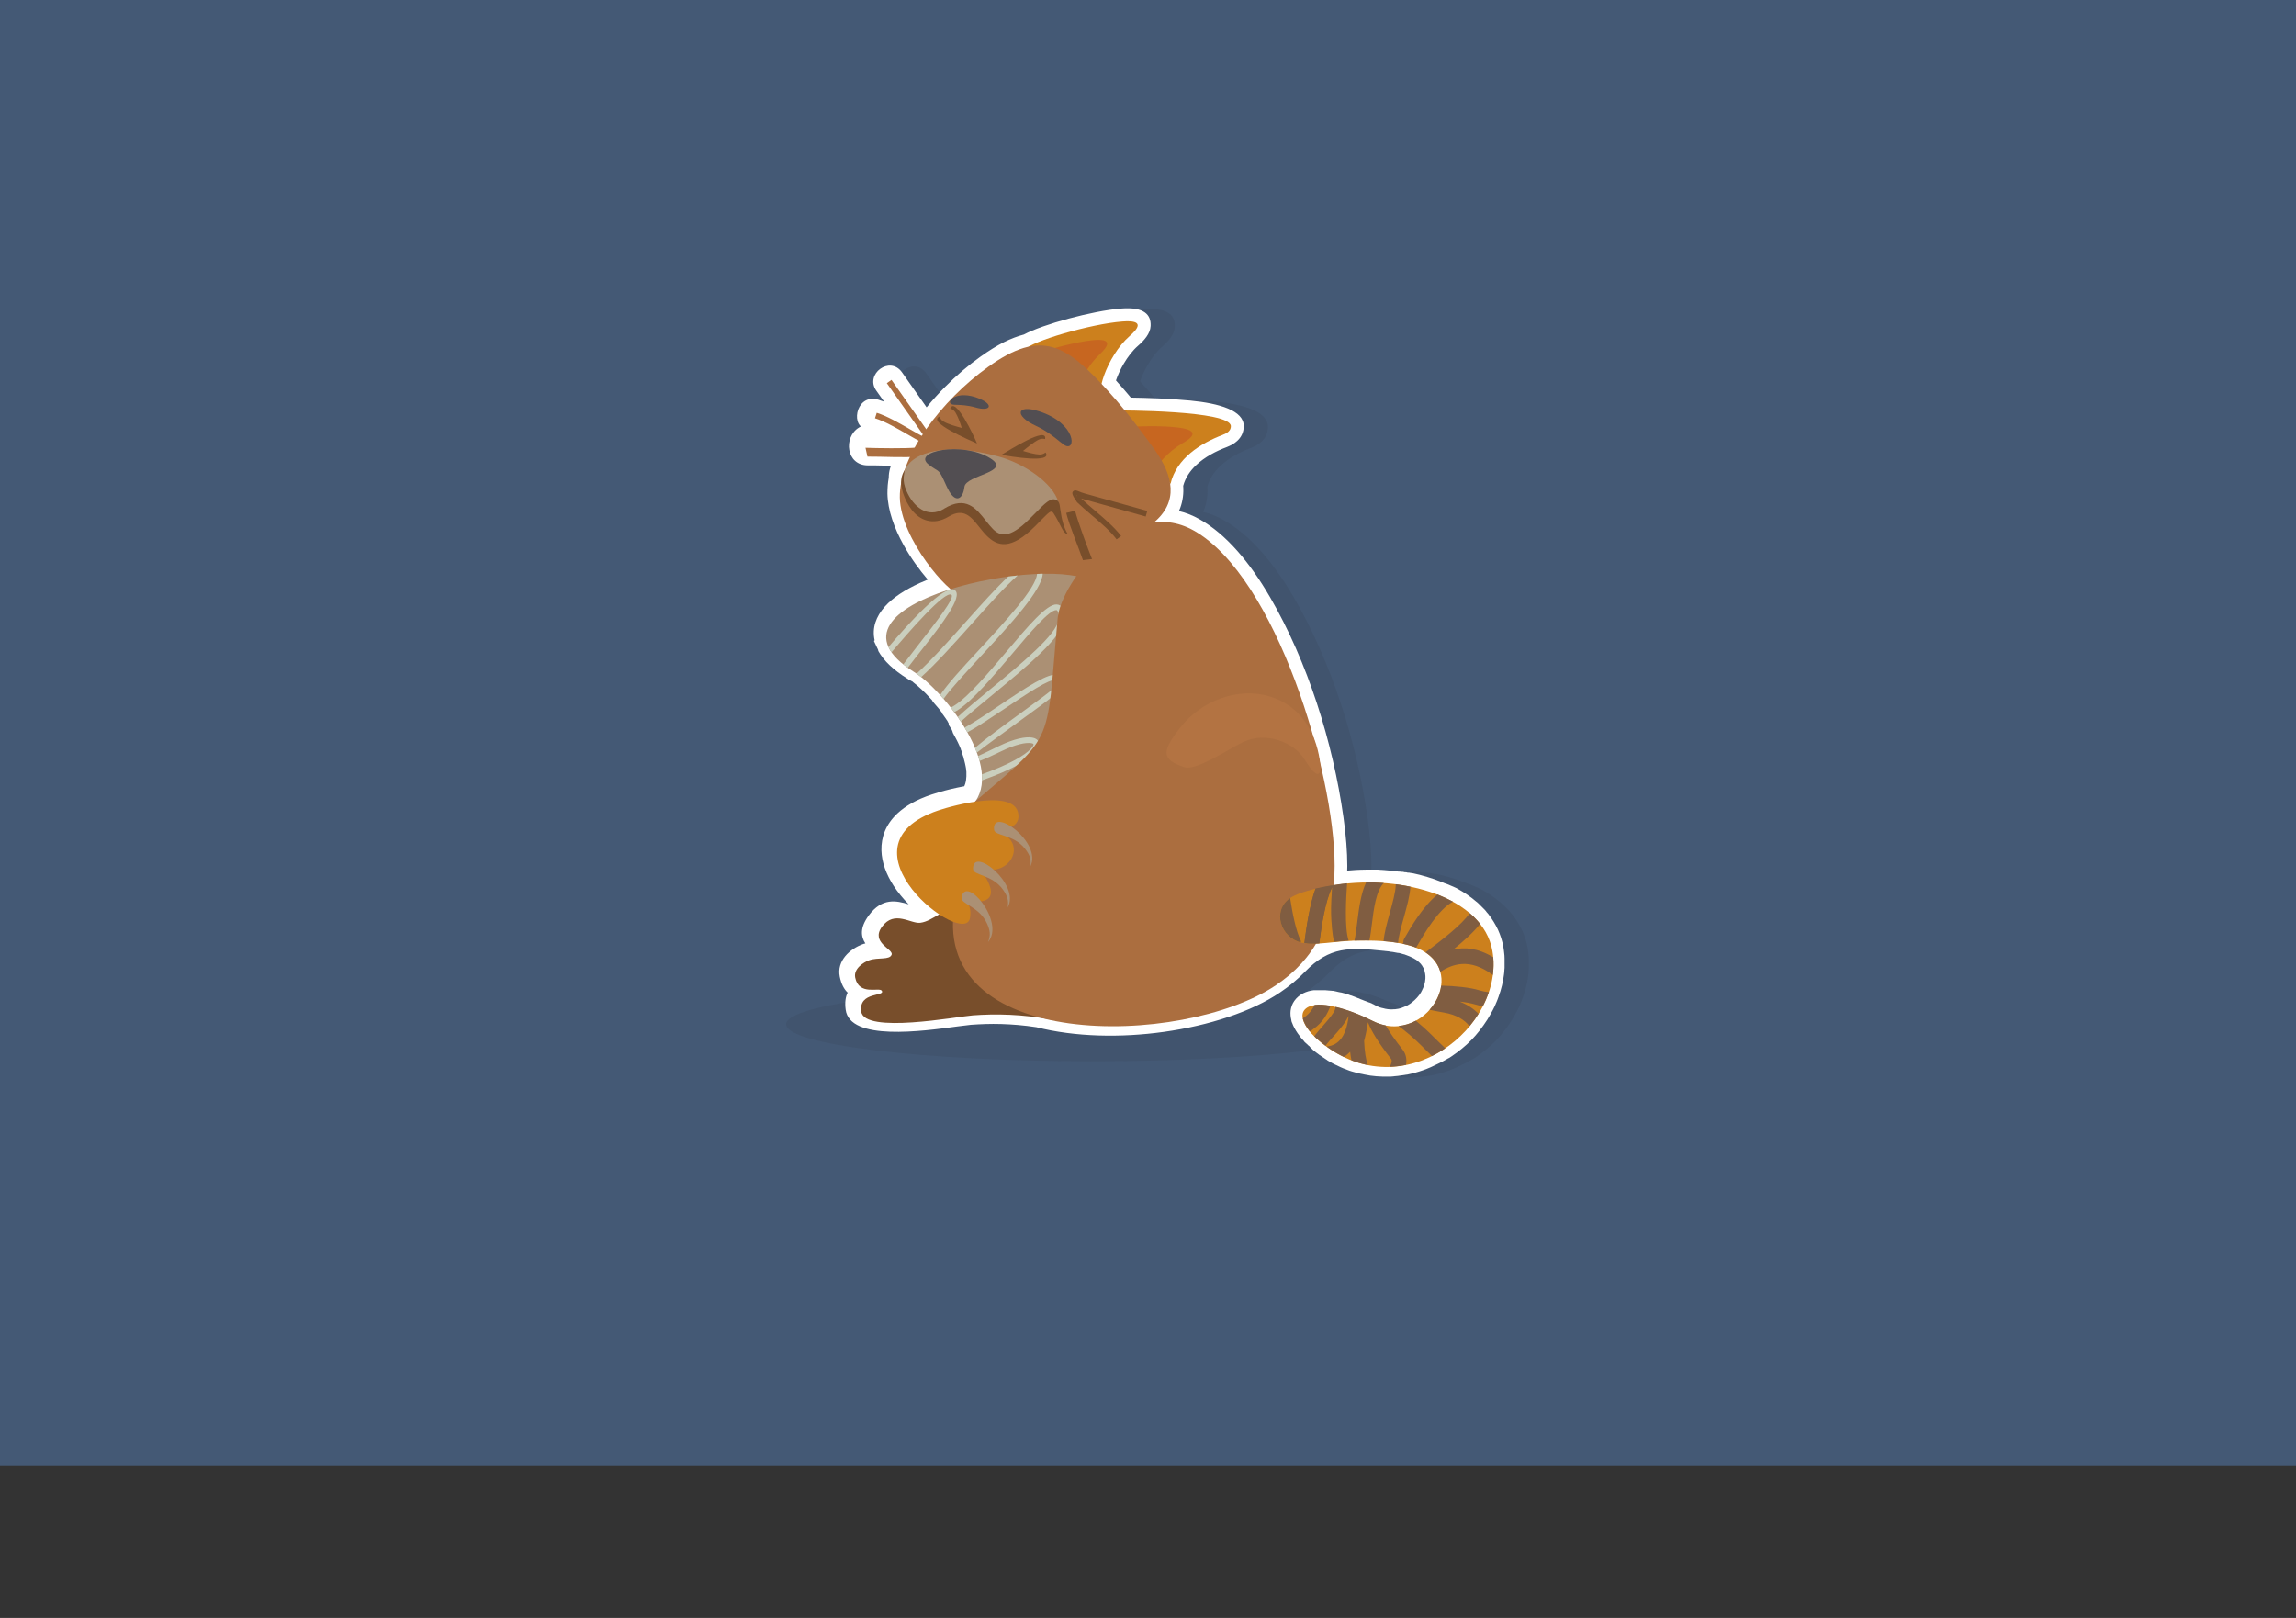 <?xml version="1.0" encoding="UTF-8"?>
<!DOCTYPE svg PUBLIC "-//W3C//DTD SVG 1.1//EN" "http://www.w3.org/Graphics/SVG/1.1/DTD/svg11.dtd">
<!-- Creator: CorelDRAW X6 -->
<svg xmlns="http://www.w3.org/2000/svg" xml:space="preserve" width="210mm" height="148mm" version="1.1" style="shape-rendering:geometricPrecision; text-rendering:geometricPrecision; image-rendering:optimizeQuality; fill-rule:evenodd; clip-rule:evenodd"
viewBox="0 0 21000 14800"
 xmlns:xlink="http://www.w3.org/1999/xlink">
 <rect x="0" y="0" width="21000" height="14800" fill="#333333" stroke="none"/>
 <defs>
  <style type="text/css">
   <![CDATA[
    .fil10 {fill:none}
    .fil12 {fill:none;fill-rule:nonzero}
    .fil2 {fill:#41546E}
    .fil0 {fill:#445975}
    .fil17 {fill:#524E52}
    .fil15 {fill:#784E2B}
    .fil16 {fill:#805D41}
    .fil8 {fill:#AB6E3F}
    .fil9 {fill:#AB9074}
    .fil18 {fill:#B37342}
    .fil6 {fill:#C76620}
    .fil14 {fill:#CACFBE}
    .fil5 {fill:#CC801D}
    .fil3 {fill:white}
    .fil1 {fill:#41546E;fill-rule:nonzero}
    .fil13 {fill:#524E52;fill-rule:nonzero}
    .fil11 {fill:#784E2B;fill-rule:nonzero}
    .fil7 {fill:#AB6E3F;fill-rule:nonzero}
    .fil4 {fill:white;fill-rule:nonzero}
   ]]>
  </style>
 </defs>
 <g id="Слой_x0020_1">
  <g id="_817712528">
   <rect class="fil0" x="-655" y="-96" width="22500" height="13500"/>
   <g id="_776759248">
    <path class="fil1" d="M8129 3927c-134,-36 -69,-341 145,-256 11,3 22,7 33,11l-72 -102c-105,-149 124,-323 236,-166 47,66 109,155 168,239l57 81c53,-65 110,-128 170,-188 101,-102 210,-195 322,-275 77,-55 148,-99 215,-133 65,-32 126,-55 183,-70 85,-46 241,-100 407,-145 168,-45 351,-83 485,-93 207,-16 272,56 267,160 -3,70 -60,133 -114,180 -52,45 -96,104 -132,165 -31,53 -55,106 -71,153 4,5 10,12 20,23l0 0c25,27 51,57 78,89 14,16 27,31 38,45 143,2 356,9 543,27 267,26 491,91 490,235 -1,56 -23,100 -60,134 -27,25 -59,42 -94,56 -99,37 -203,91 -282,166 -55,52 -98,115 -118,189 5,68 -3,136 -27,202 -4,10 -8,19 -12,29 64,15 128,40 192,77 240,135 456,392 641,710 344,592 575,1325 672,2016 23,164 35,315 35,444 0,13 0,27 -1,42 27,-2 53,-4 79,-6 28,-2 59,-2 92,-3l0 0 3 0 3 0 3 0 0 0 0 0 0 0 9 0 9 0 0 0 0 0 0 0 3 0 10 0 3 0 2 0 0 0 0 0 9 0 0 0 3 0 0 0 9 0 0 0 9 0 0 0 7 0 0 0 3 0 11 0 1 0 11 0 0 0 4 0 0 0 12 1 0 0 12 1 0 0 2 0 2 0 1 0 0 0 13 1 0 0 14 1 0 0c20,1 42,3 66,6l0 0c22,2 44,5 67,8l2 0 2 0 0 0 2 0 0 0 2 0 0 0 2 0 0 0 10 1 0 0 10 1 0 0 2 0 0 0 2 0 2 0 2 0 0 0 9 2 0 0 9 2 0 0 2 0 2 0 2 0 0 0 2 0 0 0 2 0 1 0 8 2 0 0 8 2 0 0 2 0 0 0 2 0 0 0 2 0 0 0 2 0 2 0 2 0 0 0 15 3 1 0 2 0 0 0 2 0 0 0 2 0c50,10 98,22 143,36 45,13 90,29 134,47l0 0 2 1 7 3 1 0 7 3 0 0 9 4 1 0 8 3 1 0 8 3 1 0 9 4 1 0 12 5 0 0 2 1 2 1 9 4 1 0 2 1 0 0 9 4 0 0 2 1 1 0 11 5 1 0 6 3 0 0 6 3 1 0 10 5 1 0 2 1 0 0 11 6 0 0c31,17 62,36 91,56 28,19 56,40 82,63l2 1 0 0 7 6 1 1 4 4 1 0 4 4 1 1 5 5 0 0 5 5 1 1 6 6 1 1 5 5 1 1 5 5 1 1 6 6 1 1 6 6 1 1 6 6 1 1 5 5 1 1 6 7 1 1 6 7 0 1 3 4 1 1 6 7 1 1 6 7 1 1 2 2 0 0 0 0 1 2c34,44 63,91 87,142 22,49 39,101 49,156 1,7 3,19 5,35 2,17 4,29 4,35l0 1 0 0 1 8 0 1c0,5 1,14 1,27l0 1 0 9 0 1c0,3 0,7 0,13l0 0 0 0 0 0c0,4 0,9 0,14l0 0 0 8 0 1c0,6 0,11 0,14l0 14 0 0 0 8 0 2 -1 12 0 1c-1,7 0,-4 -1,14l0 1 -1 9 0 0c-1,12 -1,10 -1,14 -1,4 0,-1 -2,14 -4,33 -10,65 -18,97 -8,34 -18,66 -29,96l0 0 -3 9 0 1 -4 9 0 1 -4 11 0 0c-3,7 -6,16 -10,25l-3 6 0 0c-8,19 -3,8 -6,15 -1,3 -3,8 -7,15l-1 3c-2,5 -5,10 -8,16 -3,5 -5,11 -8,16 -8,16 -15,29 -22,40 -7,12 -15,25 -23,39l0 0 -3 5 0 0 -1 2 0 0c-96,149 -189,244 -334,342l0 0 0 0 -8 5 -1 1 -8 5 -1 0 -7 4 -1 0 -7 4 0 0 -8 5 -1 0 -8 5 -1 0 -8 5 -1 0 -8 5 -1 0 -7 4 0 0 -7 4 -1 0 -9 5 -1 0 -9 5 -1 0 -2 1 0 0 -10 5 0 0c-45,23 -92,44 -141,61 -46,16 -95,30 -146,40l-2 0 0 0 -2 0c-6,1 -17,3 -31,5l-2 0 0 0 -5 1 0 0 -2 0c-9,1 -19,3 -28,4l0 0 -6 1 -1 0 -6 1 -1 0 -11 1 -1 0c-18,2 4,0 -12,1l0 0 -7 1 -1 0 -7 1c-2,0 -2,0 -13,1l-11 1 -1 0 -7 0 -1 0 -7 0 0 0c-40,1 -78,0 -115,-3 -36,-3 -74,-8 -114,-17l0 0 -8 -2 -1 0 -8 -2 -1 0 -10 -2 -1 0 -10 -2 -1 0 -8 -2 -1 0 -8 -2 0 0c-8,-2 -16,-4 -25,-7l-2 -1 -1 0 -11 -3 0 0 -14 -4 0 0 -13 -4 -2 -1 -1 0 -7 -2 0 0 -2 -1c-20,-7 -39,-14 -55,-21l0 0c-18,-7 -36,-16 -54,-25l0 0 -8 -4 -1 0 -8 -4 -1 0 -9 -5 -1 0 -9 -5 -1 0c-9,-5 -15,-8 -20,-11l-12 -7 0 0 -10 -6 -1 0 -6 -4 0 0 -6 -4 0 0 -2 -2 0 0c-3,-2 -7,-4 -14,-9 -9,-6 3,2 -13,-9l0 0 -8 -5 0 0 -16 -11c-7,-5 -12,-8 -16,-11l-1 0 0 0 0 0 -2 -1 0 0 -2 -2 -2 -2 -4 -3c-4,-3 -9,-7 -15,-11 -9,-7 -16,-12 -17,-13l0 0 -17 -14 0 0 -3 -3 0 0 0 0 -1 -1 -1 -1 0 0 -1 -1 0 0 -1 -1 -1 -1 -3 -3 -1 -1 0 0 -1 -1 0 0 0 0 -1 0 0 0 -1 -1 0 0 -1 -1 0 0 -1 -1 -1 -1 0 0 0 0 0 0 0 0 -2 -2 0 0 -1 -1 0 0 -1 -1 -1 -1 0 0 -1 -1 0 0 -1 -1 0 -1 -4 -4 0 0 -1 -1 0 -1 -1 -1 0 0 -3 -3 0 0 -1 -1 -2 -1 0 0 0 0 -5 -4 0 0 0 0 -1 -1 0 0 -2 -2 -1 -1 0 0 0 0 0 0 -1 -1 -3 -3 0 0 0 0 -1 -1 -1 -1 0 0 0 0 -27 -24 0 -2c-23,-24 -43,-49 -61,-75 -22,-32 -40,-64 -51,-96l0 0 -1 -2 0 0 -1 -2 -1 -2 -1 -2 0 -1 -1 -4 -1 -3 -1 -4 0 -2 0 -2 0 0c-8,-31 -10,-60 -7,-88 4,-32 15,-62 34,-89 21,-30 49,-53 82,-70 29,-14 61,-24 97,-28l2 0 1 0 3 0 1 0 4 0 2 0 5 0 2 0 2 0 1 0 4 0 1 0 2 0 1 0 3 0 2 0 6 0 1 0 2 0 0 0 2 0 1 0 5 0 1 0 2 0 1 0 8 0 0 0 1 0 2 0 1 0 0 0 7 0 5 0 0 0 0 0 3 0 1 0 5 0 0 0 1 0 0 0 0 0 5 0 1 0 5 0 0 0 0 0 0 0 2 0 1 0 8 1 1 0 8 1 0 0 2 0 2 0 1 0 7 1 0 0 2 0 0 0c8,1 11,1 12,1l0 0c-1,0 -2,0 0,0l1 0 0 0 1 0 9 1 0 0 1 0 2 0 1 0 0 0 0 0 5 1 3 0 0 0 2 0 2 0 1 0 0 0c12,2 20,4 24,5 13,3 22,5 26,6l0 0 5 1 0 0 5 1 0 0 5 1 1 0 0 0 5 1 1 0 5 1 1 0 0 0 10 3 1 0 10 3 1 0 5 1 0 0 5 2 5 2 1 0 0 0 0 0 5 1 0 0 5 2 1 0 1 0 0 0 9 3 0 0 5 2 1 0 5 2 0 0 5 2 5 2 4 1 0 0 3 1 0 0 1 0 4 1 5 2 0 0 5 2 0 0 0 0 5 2 0 0 5 2 1 0 0 0 5 2 0 0 5 2 2 1 0 0 3 1 0 0 5 2 3 1 0 0 2 1 5 2 0 0 4 2 0 0 1 0 5 2 1 0 0 0 8 3 1 1 0 0 5 2 0 0 2 1 0 0 4 2 5 2 0 0 3 1 0 0 3 1 0 0 5 2 1 0 6 3 1 0 9 4 1 0 5 2 0 0 5 2 1 0 1 0 0 0 4 2 0 0 5 2 2 1 0 0 3 1 0 0 5 2 0 0 3 1 1 0 2 1 5 2 5 2 1 0 1 0 0 0 1 0 0 0 9 4 0 0 0 0 5 2 0 0 5 2 0 0 1 1 1 0 1 1 8 4 0 0 3 1 2 1 0 0 5 3 4 2 0 0 11 6 0 0c2,1 4,2 7,4l0 0c6,3 7,3 8,4l3 1 0 0 0 0 5 2c4,2 -2,-1 7,3l1 0 7 3 0 0 7 2 1 0 0 0c2,1 0,0 7,2l7 2 0 0 2 0 0 0c8,2 4,1 7,2l0 0c6,2 -5,-2 6,1l3 1 0 0c4,1 4,1 4,1l0 0 8 2 1 0c14,3 27,4 40,5 12,1 24,0 36,-1l5 0 3 0 0 0 3 0 0 0 5 -1 0 0 2 0 0 0 4 -1 0 0 2 0 0 0 5 -1 0 0 2 0 0 0 4 -1 0 0 2 0 0 0 5 -1 0 0 3 -1 0 0 2 0 0 0 4 -1 0 0 3 -1 0 0 3 -1 0 0 2 -1 0 0 4 -1 0 0 3 -1 0 0 3 -1 4 -1 0 0 3 -1c-1,0 0,0 6,-3l0 0 4 -1 0 0 2 -1 0 0 7 -3 0 0 2 -1 0 0 5 -2 0 0 3 -2 0 0 1 0 0 0c7,-3 4,-2 7,-3l0 0 2 -1 0 0 1 0 0 0 1 0 0 0 1 -1 8 -4c14,-8 28,-17 41,-28l0 0c16,-12 30,-26 44,-41l0 0 3 -4 0 0 4 -4 0 0 2 -3 0 0 4 -5 0 0 3 -3 0 0 2 -2 0 0 3 -5 0 0 2 -3 0 0 3 -4 0 0 3 -4 0 0 1 -2 0 0 2 -4 0 0 1 -1 0 0 4 -6 0 0 2 -4 0 0 1 -2 0 0 3 -6 0 0 2 -3 0 0 2 -5 0 0 2 -4 0 0 1 -3 2 -3 0 0 2 -5 0 0 1 -2 0 0 2 -5 0 0 2 -4 0 0 1 -3 0 0 2 -6 0 0 1 -2 0 0 2 -4 0 0c1,-2 0,1 1,-5l0 -1 0 0 2 -7 0 0 1 -3 0 0 0 -1 0 0 2 -7 0 0 1 -3 0 0 0 -2 0 0c1,-5 2,-8 2,-10l0 0 0 -1 0 0c3,-16 4,-32 3,-47 -1,-14 -3,-28 -7,-42l0 0 0 -2 0 0 -1 -2 0 0 -1 -4 -1 -2 0 0c-3,-9 0,0 -1,-3l0 0 -1 -3 0 0 -1 -3 0 0 -1 -4 0 0 0 0 0 0 -2 -5 0 0 0 -1 0 0 -3 -5 0 0 -1 -1 0 0 -2 -3 0 0 -2 -4 0 0 -1 -1 0 0 -2 -4 0 0 -2 -4 0 0 -2 -3 0 0c-1,-1 0,1 -2,-3l-2 -2 0 0 -2 -3 0 0c-5,-7 1,1 -3,-4l0 0 -1 -2 0 0 -7 -7 -1 -1 0 0 -4 -4 -4 -4 0 0 0 0 0 0 -5 -4c-9,-8 3,2 -4,-4l0 0 0 0c-4,-3 -7,-6 -11,-9 -3,-2 -6,-4 -9,-7l-2 -1 -1 0 0 0 0 0 -1 -1 0 0 0 0 0 0 0 0 -2 -1 0 0 0 0c-9,-6 -19,-12 -31,-17 -13,-7 -26,-12 -39,-17l0 0 -3 -1 0 0 -7 -3 0 0c4,1 7,3 -9,-3l0 0 0 0 -2 -1 0 0 -8 -3 0 0 0 0 0 0 0 0 0 0 -3 -1 0 0 -5 -1 -1 0 0 0 -10 -3 0 0 0 0 0 0 -10 -3 0 0 -1 0 0 0 0 0 -10 -3 0 0 0 0 0 0 -1 0 0 0 -7 -2 0 0 0 0 -1 0 -6 -1 0 0 -2 0 -3 0 -6 -1 0 0 -5 -1 -5 -1 0 0c-5,-1 -10,-2 -16,-3 -5,-1 -12,-2 -22,-4l-1 0 0 0 0 0 -2 0 0 0 -8 -1 0 0 -1 0 -1 0 0 0 0 0 -10 -2 -6 -1 0 0 0 0 -4 -1 -1 0 0 0 -1 0 0 0 -2 0 -8 -1 0 0 -1 0 0 0 0 0 0 0 -10 -1 0 0 0 0 -1 0 0 0 -16 -2c-317,-33 -498,-41 -724,191 -67,69 -143,132 -229,190 -259,175 -648,302 -1062,360 -392,55 -811,47 -1166,-43 -117,-18 -224,-26 -321,-29 -98,-3 -191,1 -277,7 -23,2 -67,8 -123,15 -321,44 -985,136 -1023,-153 -9,-67 -1,-118 18,-156 -32,-31 -58,-77 -72,-146 -15,-74 9,-136 49,-186 44,-55 112,-93 155,-109l0 0c10,-4 20,-7 30,-9 -41,-63 -52,-143 31,-256 122,-165 253,-136 365,-102 -51,-52 -99,-110 -138,-170 -65,-101 -108,-211 -111,-323 -3,-121 39,-238 147,-339 72,-67 173,-126 311,-172 36,-12 101,-32 176,-50 38,-9 80,-18 124,-26 3,-7 5,-14 8,-21 7,-22 10,-46 11,-69l0 0 0 0 0 0 0 -7 0 0 0 -5 0 -4 0 0 0 -1 0 -4 0 0 0 -3 0 0 0 -1 0 -5 0 0 0 -5 0 0 0 -1 0 -1 0 -1 0 -1 0 0 0 0 0 -1 0 -1 0 0 0 -1 -1 -8c-1,-15 -3,-30 -6,-43 -3,-18 -8,-36 -13,-56l0 0 0 0 0 0 0 0 0 -1 -2 -5 0 0 -1 -3 0 -1 0 -1 0 0 0 -1 0 -1 0 0 -2 -6 0 0 0 -1 0 -1 0 -1 0 0 -3 -9 0 0 -5 -14c-1,-2 -1,-3 -5,-15l0 -1 0 0 -4 -10 0 0 0 -1 0 -1 0 -1 0 0 0 -1 0 -1 0 0 -1 -4 0 0 -1 -1 0 -1 0 0 -1 -2 0 -1 0 0 -2 -4 0 0 -3 -6 0 -1 0 0 0 0 0 -1 0 -1 0 0 0 0 0 -1 -1 -2 0 -1 0 0 0 0 0 0 0 0c-10,-24 -19,-45 -28,-63l0 0c-10,-21 -22,-43 -35,-66l0 0 -3 -6 0 0 0 0 0 -1 0 0 -7 -12 0 -1 0 -1 0 -1 0 0 0 0 0 0 -3 -6 0 0 0 -1 0 -1 0 -1 0 -1 0 0 -4 -7 0 0 0 0 0 -1 0 0 0 0 0 0 0 0 0 -1 0 -1 0 -1 0 0 -8 -13 -7 -11 -16 -25 0 0 0 0 0 -1 0 0 0 -1 0 -1 0 0 0 -1 0 -1 0 -1 0 0 0 -1 0 -1 0 0 0 0 0 -1 0 -1 0 -1 0 -1 0 0 0 0 0 -1 0 0 0 -1 0 -1 0 0 -6 -8 0 0 0 -1 0 -1 0 0 0 0 0 0 0 -1 0 0 -5 -8 0 0 0 -1 0 0 0 0 0 0 -1 -1 0 -1 0 0 0 0 0 0 -3 -4 0 0 0 0 -1 -1 0 0 0 0c-13,-19 -11,-16 -14,-21l0 0c-14,-19 -11,-16 -15,-21l0 0 -1 -1 0 0 0 0 -1 -1 -1 -1 0 0 -2 -3 0 0 0 0 -1 -1 0 0 -1 -1 0 0 0 0 0 0 0 0 0 0 0 -1 0 0 -1 -1 0 0 -6 -8 0 0 0 0 -1 0 0 -1 0 0 0 -1 -1 -1 0 -1 0 0 -1 -1 0 -1 0 -1 0 0 -1 -1 0 -1 0 -1 0 0 -1 -1 0 -1 0 0 -1 -1 -9 -12 0 0 -1 -1 0 0c-10,-13 -20,-26 -31,-38 -9,-11 -20,-24 -32,-37l0 -1 -1 -1 0 -1 0 0 -6 -7 0 0 -5 -6 0 0 -1 -1 -1 -1 0 -1 0 -1 0 0 0 0 0 0 -1 -1 -1 -1 0 -1 0 0 0 0 0 0 -6 -7 0 0 -6 -6c-30,-33 -57,-61 -82,-84 -24,-23 -51,-46 -78,-67l0 0 0 0 0 0 0 0 0 0 -1 -1 0 0 0 0 0 0 0 0 0 0 -1 -1 -1 -1 0 0 -7 -6 0 0 -1 0 -1 -1 -1 0 0 0 -1 -1 -1 0 -1 0 -1 -1 -1 0 0 0 -6 -4 0 0 0 0 0 0 0 0 -1 0 0 0 -3 -2 0 0 -1 0 0 0 -1 0 -1 0 0 0 0 0 0 0 -4 -3 0 0 -1 0 0 0 0 0 -10 -7c-10,-7 -4,-3 -9,-6l0 0c-64,-40 -116,-80 -158,-119 -48,-45 -83,-90 -108,-135l0 0 0 -1 0 -1 0 -1 0 0 0 0 0 0 0 -1 0 0 0 -1 0 -1 -1 -3 -1 -1 -1 -3 0 -1 -2 -4 -1 -2 -2 -4 -31 -66 6 -7c-25,-113 12,-217 94,-309 73,-82 184,-153 317,-214 24,-11 50,-22 75,-32 -75,-88 -156,-198 -221,-316 -84,-151 -145,-317 -148,-471 0,-25 1,-51 3,-77 2,-23 5,-45 9,-67 0,-31 4,-59 12,-86 2,-9 5,-17 8,-25 -19,0 -38,-1 -57,-1 -56,-1 -110,-3 -153,-2 -199,1 -229,-258 -81,-347 28,-17 54,-27 54,-28l-3 39zm1505 -154c143,23 253,113 305,155 7,6 10,8 11,9 22,14 3,32 -29,46l-33 53 104 66c-45,72 -100,78 -168,35 -11,-7 -21,-15 -34,-26 -37,-30 -113,-92 -194,-105l37 -233 1 0zm250 223l-20 25 24 15 33 -53c-11,5 -24,9 -37,13zm-20 25l20 -25c-15,4 -31,7 -45,9l25 16zm-487 -343c-74,27 -145,53 -197,73l-49 -132c-33,30 -66,61 -98,93 -90,91 -173,189 -244,290l-21 31 -8 12 -5 7 0 0 -5 8 -15 23 -11 18c-2,3 -8,13 -18,30l0 0c-5,8 -10,18 -16,29l-20 37 -19 41c-9,20 -17,38 -24,56 -8,19 -14,37 -20,53l-4 12 -7 12c-5,8 -8,16 -11,24 -2,8 -4,18 -3,28l1 14 -2 12c-4,20 -7,39 -8,56 -2,18 -2,35 -2,52 2,111 51,240 118,360 94,170 220,320 304,389l167 138 -207 65c-82,26 -159,54 -226,85 -104,48 -188,101 -239,157 -34,38 -48,76 -37,112 2,6 4,11 5,15l2 4 0 0 1 3 0 0 0 1 0 0 0 1 0 0 0 0 0 0 0 0 0 0 0 0 0 1 0 1c13,23 33,49 62,76 31,29 72,60 122,92l0 0c12,8 12,7 14,9l14 9 1 0 0 0 1 0 0 0 5 4 1 0 1 0 1 0 1 0 1 0 0 0 1 0 1 0 0 0 2 2 0 0 1 0 1 1 1 0 1 0 1 0 0 0 7 5 1 0 1 0 1 0 1 1 1 0 1 0 0 1 0 0 1 1 1 1 1 1 0 0 9 7 1 0 1 1 1 1 0 0 1 1 0 0 0 0 0 0 1 1 0 0 0 0 0 0 1 1 0 0c28,22 59,49 93,82 34,32 65,64 95,96l6 7 0 0 6 7 0 0 0 0 0 0 0 1 1 1 0 1 0 0 0 0 0 0 0 1 1 1 0 1 0 1 0 0 0 0 6 7 0 0 6 7 0 0 0 1 1 1 0 1c11,12 22,26 35,42 11,14 23,28 34,43l0 0 1 1 0 1 10 12 1 1 0 1 0 0 1 1 0 1 0 1 0 0 1 1 0 1 0 1 0 0 1 1 0 1 1 1 0 1 0 0 1 1 0 1 1 1 1 0 0 1 0 0 0 0 6 8 1 1 0 0 0 0 1 1 0 0 0 0 0 0 0 1 0 1 0 1 0 0 0 0 2 3 0 0 0 1 0 0 0 0 1 1 0 1 0 0c14,19 14,19 17,23l0 0c14,20 14,20 17,24l0 0 0 0 1 1 0 1 0 0 0 0 3 5 0 0 0 1 0 0 0 1 0 0 0 0 0 1 0 0 0 1 0 0 5 8 0 0 0 1 0 0 0 0 0 0 0 1 0 1 0 0 6 9 0 0 0 1 0 0 0 0 0 1 0 0 0 1 0 0 0 0 0 1 1 2 0 0 0 1 0 1 0 1 0 1 0 0 0 1 0 1 0 1 0 0 0 1 0 1 0 0 0 1 0 0c2,2 8,12 18,28 2,3 8,13 17,28l0 0 0 1 1 2 0 0 0 1 0 0 0 0 0 0 0 0 0 1 0 1 0 1 0 0 4 7 0 0 0 1 0 0 0 1 0 1 0 1 0 0 5 8 1 1 0 0 0 0 0 0 0 0 33 55 -2 2c7,14 15,28 22,43l0 0c14,28 26,53 35,76l0 0 0 0 1 2 0 1 0 0 0 0 0 1 0 1 0 1 0 1 0 1 0 0 0 1 3 6 0 1 3 6 0 1 1 2 0 1 0 0 1 1 0 1 0 0 0 0 2 4 0 0 0 1 0 0 0 1 0 1 0 1 0 1 0 1 4 12 0 0 0 1 6 18c4,12 6,17 7,19l0 1 4 11 0 1 0 1 0 1 0 1 0 0 2 8 0 0 0 0 0 0 0 0 0 0 0 1 0 1 0 0 0 0 2 5 0 1 2 5 0 1 0 0 0 1 0 1 0 1 0 0c7,25 13,50 18,77 5,27 8,52 10,76l0 0 0 1 0 0 0 1 0 0 0 1 0 0 9 124 -13 0c-3,24 -8,47 -15,69 -12,40 -30,79 -55,116l-9 14 -13 11 -12 11 -26 22 -33 5c-53,8 -106,19 -155,31 -72,17 -127,34 -156,43 -104,35 -177,76 -225,121 -53,50 -74,105 -72,160 2,64 31,134 74,202 67,104 166,197 259,258l163 108 -172 94c-14,7 -23,13 -32,18 -56,32 -111,64 -183,73 -52,7 -96,-7 -145,-22 -44,-13 -97,-30 -126,10 -6,8 14,25 28,38 61,52 110,95 75,189 -38,102 -114,107 -204,112 -25,1 -53,3 -72,9l0 0c-14,5 -36,16 -49,31 11,11 40,10 61,10l0 0c65,-2 115,-4 159,59 56,80 37,137 -32,185l0 0c-26,18 -53,25 -84,32 -21,5 -52,13 -51,25 7,53 513,-17 758,-50 63,-9 112,-15 138,-17 90,-7 190,-10 300,-7 110,3 228,12 352,31l2 0 10 2c326,84 717,91 1086,40 381,-53 734,-167 963,-322 71,-48 135,-101 191,-158 55,-57 102,-118 142,-185l33 -56 65 -2 1 0 0 0 2 0 1 0 0 0 1 0 0 0 1 0 0 0 0 0 2 0 2 0 0 0 2 0 0 0 2 0 2 0 0 0 0 0 1 0 2 0 2 0 2 0 1 0 1 0c39,-2 81,-7 124,-11l5 -1 0 0 1 0 0 0 2 0 0 0 2 0 0 0 1 0 1 0 4 0 2 0 2 0 0 0 1 0 0 0 1 0 0 0 2 0 1 0 2 0 0 0 1 0 2 0 0 0 0 0 1 0 1 0 0 0 1 0 0 -3 97 -5 2 0 7 0 0 0 0 0 6 0c2,0 9,0 19,-1 4,0 10,0 19,-1l22 -1 1 0 0 0 1 0 1 0 4 0 0 0 0 0 2 0 2 0 7 0 0 0 0 0 6 0 2 0 2 0 12 0 2 0 0 0 0 0 11 0 2 0 2 0 1 0 1 0 0 0 0 0 0 0 7 0 1 0 1 0 0 0 1 0 4 0 2 0 1 0 1 0 0 0 1 0 2 0 0 0 16 0 0 0 1 0 0 0 15 0 3 0 0 0 1 0 0 0 0 0 1 0 3 0 5 0 1 0 0 0 0 0 1 0 3 0 3 0 3 0 0 0c25,0 49,1 72,2 30,1 57,3 78,5l0 0 2 0 0 0 9 1 0 0 1 0 1 0 19 2 19 2 0 0 1 0 1 0 0 0 10 1 1 0 1 0 0 0 1 0 0 0 8 1 2 0 0 0 1 0 0 0 1 0 10 1 2 0 0 0 5 1 1 0 0 0 0 0 5 1 1 0 0 0 0 0 2 0 0 0 0 0 9 1 0 0 2 0 0 0 0 0 1 0 1 0c7,1 15,3 26,5 8,2 17,3 26,5l1 0 0 0 6 1 1 0 6 1 0 0 1 0 6 1 1 0 5 1 0 0 0 0 2 1 10 2 1 0 1 0 0 0 1 0 0 0 10 3 1 0 1 0 1 0 0 0 10 3 1 0 1 0 0 0 1 0 0 0 10 3 0 0 1 0 1 0 1 0 5 1 1 0 5 2 0 0 0 0 1 0 2 1 1 0 6 2 0 0 2 1 0 0 1 0 0 0 0 0c23,7 -6,-2 10,4l2 1 1 0 0 0 0 0 0 0 1 0 0 0 0 0 9 3 1 0 4 1 0 0c22,8 43,17 61,26 18,9 36,20 54,31l0 0 2 1 0 0 0 0 2 1 0 0 0 0 0 0 1 1 0 0 0 0 1 0 0 0 1 1c7,5 14,10 22,16 7,5 14,11 20,16l0 0 0 0 0 0c12,10 5,4 10,8 1,1 4,3 9,8l0 0 1 1 0 0c2,2 5,5 9,8 3,3 6,6 8,8l0 0 1 1c3,3 8,9 15,18l0 0 1 2 0 0c8,9 5,5 7,8l0 0c3,4 5,7 7,8l0 0 2 2 6 8 0 0c1,2 3,5 6,9l0 0 2 4 1 2 3 5 1 2 3 6 1 2 2 4 1 2 3 5 1 2 3 5 1 2 3 5 1 2 2 5 1 2 2 5 0 2 2 4 1 1 1 4 0 1 2 4 0 1 2 4 0 1c4,11 3,6 4,10l0 1 1 4 0 1 1 4 0 2 1 4 0 2 1 4 0 0c9,31 14,64 15,98 1,33 -1,66 -7,99l0 0 0 1 0 0c-2,9 -3,15 -4,20l0 0 0 2 0 0c-1,4 0,1 -3,10l0 1 -2 7 0 1 -1 2 0 1 -2 7 0 2 -2 7 0 1 -1 2 -3 9 0 1 -2 7 0 1 -1 3 0 1 -2 6 -1 2 -3 6 0 1 -2 4 0 1 -2 6 -1 2 -3 6 0 1 -2 5 -1 2 -3 5 0 1 -3 5 -1 2 -3 6 0 1 -2 5 -1 1 -3 4 -1 1 -4 7 -1 1 -2 4 0 1 -2 4 -1 1 -5 7 -1 1 -2 4 0 1 -2 4 -1 1 -3 4 0 1 -3 4 -1 1 -4 6 -1 1 -3 5 -1 1 -3 5 -1 1 -4 5 -1 1 -4 5 -1 1 -4 5 -1 1 -3 4 -1 1 -4 5 -1 1 -4 5 0 0c-22,25 -47,48 -74,70l0 0c-24,19 -50,36 -79,52l41 41 -233 22 0 0 -5 1 -1 0 -4 0 -1 0 -4 0 0 0 0 0c-25,2 -49,3 -74,2 -25,-1 -49,-4 -74,-9l-2 0 0 0 -8 -2 -1 0c-8,-2 -10,-2 -11,-2l0 0 -3 -1c-6,-1 2,0 -11,-3l0 0c-8,-2 -9,-2 -11,-3l0 0 -2 0 0 0c-2,-1 -6,-2 -12,-4 -1,0 -3,-1 -12,-4l0 0 -1 0 -12 -4 0 0c-3,-1 -7,-3 -12,-5l-1 0c-2,-1 -2,-1 -13,-5l-10 -4 0 0 0 0 -3 -1 0 0 -12 -6 0 0c-4,-2 -8,-4 -13,-6l0 0 -11 -5 0 0 -4 -2 -5 -2 0 0 -2 -1 -3 -1 0 0 -7 -4 0 0 0 0 -2 -1 0 0 -5 -2 0 0 -4 -2 0 0 -9 -4 0 0 -1 -1 0 0 0 0 0 0 -1 0 0 0 -3 -2 -5 -2 -1 0 0 0 -3 -2 0 0 -5 -2 0 0 -2 -1 0 0 -2 -1 -5 -2 0 0 -4 -2 0 0 -1 0 0 0 -4 -2 0 0 -5 -2 0 0 -8 -3 0 0 -6 -3 -1 0 -5 -2 0 0 -2 -1 0 0 -2 -1 0 0 -5 -2 -4 -2 0 0 -1 0 0 0 -4 -2 0 0 -1 -1 -8 -3 0 0 -1 0 -5 -2 0 0 0 0 -4 -2 0 0 -5 -2 -2 -1 0 0 -3 -1 -5 -2 0 0 -3 -1 0 0 -2 -1 -5 -2 0 0 -4 -1 0 0 -1 0 -5 -2 0 0 -5 -2 0 0 0 0 -4 -1 0 0 -5 -2 -4 -1 -1 0 0 0 -4 -1 0 0 -5 -2 -5 -2 0 0 -4 -1 0 0 -5 -2 0 0 -9 -3 0 0 0 0 -5 -2 0 0 -4 -1 0 0 -5 -1 -5 -1 0 0 -5 -1 0 0 -8 -2 0 0 -10 -3 0 0 0 0 -3 -1 0 0 -5 -1 -1 0 -5 -1 0 0 -4 -1 0 0 -5 -1 0 0c-11,-3 -18,-4 -20,-5 -10,-2 -17,-4 -20,-4l0 0 -2 0 0 0 0 0 0 0 -2 0 -5 -1 0 0 -1 0 -1 0 0 0 -7 -1 0 0 0 0 0 0 -1 0c-11,-2 6,1 -8,-1l0 0 -2 0 0 0 -6 -1 0 0 -2 0 0 0 -8 -1 0 0 -7 -1 0 0 0 0 0 0 0 0 0 0 0 0 0 0 -4 0 0 0 -3 0 0 0 -4 0 0 0 -3 0 0 0 0 0 -4 0 0 0 0 0 -3 0 0 0 -1 0 0 0 -4 0 0 0 -2 0 0 0 -4 0 0 0 -2 0 0 0 0 0 0 0 -4 0 0 0 -2 0 0 0 -1 0 0 0 -4 0 0 0 -3 0 0 0 -2 0 0 0 -3 0 0 0 -3 0 0 0 0 0 -2 0c4,9 10,18 17,29 12,17 28,36 49,56l1 1 0 0 1 1 2 2 0 0 0 0 0 0 1 1 0 0 0 0 1 1 1 1 1 1 0 0 0 0 0 0 1 1 0 0 0 0 1 1 1 1 0 0 0 0 1 1 0 0 1 1 3 2 0 0 0 0 1 1 0 0 1 1 6 5 0 0 3 3 0 0 0 0 0 0 1 1 0 0 4 3 0 0 1 1 0 1 1 0 1 1 1 1 0 0 0 0 0 0 2 2 0 0 0 0 1 0 1 1 1 0 0 0 1 0 0 0 1 1 0 0 1 1 0 0 1 1 0 0 1 1 0 0 0 0 0 0 3 3 0 0 0 0 1 1 4 3 0 0c2,1 4,3 15,11l0 0 14 11c3,2 7,5 11,8l4 3 2 2 2 1 0 0 2 2 1 0 0 0 0 0c5,4 9,7 12,9l12 8 0 0 7 5 0 0c8,5 -6,-4 11,7l11 7 0 0 2 1 0 0 5 3 0 0 6 4 0 0 9 5 0 0c1,1 1,1 9,5 8,4 13,7 16,9l0 0 8 4 0 0 8 4 7 4 0 0 6 3 0 0c14,7 28,13 43,19l0 0c16,7 30,12 42,17l2 1 0 0 6 2 0 0 2 1c9,3 7,2 10,3l0 0c8,3 8,3 10,3l0 0 10 3 0 0 2 1c5,2 12,3 18,5l0 0 7 2 0 0 8 2 0 0 7 2 0 0 8 2 0 0 8 2 0 0 7 1 0 0c27,5 56,9 87,12 31,3 61,3 88,3l0 0 6 0 0 0 6 0 0 0 11 -1c4,0 -1,0 8,-1l6 0 0 0 7 -1 0 0c10,-1 11,-1 10,-1l8 -1 0 0 5 -1 0 0 6 -1 0 0c7,-1 14,-2 21,-3l2 0 0 0 4 -1 0 0 2 0c4,-1 12,-2 24,-5l2 0 0 0 2 0c37,-8 75,-18 113,-32 37,-13 74,-29 110,-48l0 0 9 -5 0 0 0 0 0 0 8 -4 0 0 8 -4 0 0 7 -4 0 0 5 -3 0 0 7 -4 0 0 7 -4 0 0 7 -4 0 0 8 -5 0 0 5 -3 0 0 6 -4 0 0 8 -5 0 0 6 -4c39,-26 74,-54 106,-83 33,-30 65,-63 93,-97l0 0 1 -2c8,-10 6,-7 8,-10 5,-7 6,-7 7,-8l1 -2 1 -2 1 -2 1 -2 0 0 7 -9 0 0 7 -9 0 0 3 -4 0 0 0 -1 1 -1 1 -2 0 0 6 -8 0 0 5 -8 1 -2 0 0 3 -4 0 0 1 -2 0 0 5 -8 6 -10 0 0 1 -1 0 0 3 -5 0 0c6,-9 12,-19 19,-31 7,-13 13,-23 17,-31 2,-4 4,-8 6,-12 2,-3 4,-7 6,-12l1 -3 5 -11c7,-16 1,-2 5,-11l0 0 3 -6c2,-5 5,-11 8,-19l0 0 4 -10 0 0 3 -8 0 0 3 -8 0 0c9,-25 16,-50 22,-73 6,-24 10,-48 14,-72 1,-7 0,2 1,-10 1,-11 1,-6 1,-10l0 0 1 -8 0 0c1,-8 -1,6 0,-9l0 0 1 -11 0 0 0 -7 0 0 0 -10 0 -10 0 0 0 -7 0 -10 0 0 0 -9 0 0 0 -8 0 0c0,-2 -1,-9 -1,-19l0 0 -1 -8 0 0c-1,-14 -2,-22 -2,-25 0,-4 -2,-12 -4,-25 -6,-35 -17,-69 -31,-100 -14,-32 -33,-62 -56,-91l0 0 0 0 0 -1 -1 -1 0 0 -2 -3 0 0 -5 -6 0 0 -4 -5 0 0 -2 -3 0 0 -6 -7 0 0 -5 -5 0 0 -4 -4 0 0 -3 -4 0 0 -6 -6 0 0 -5 -5 -4 -4 -5 -4 0 0 -5 -5 0 0 -5 -4 0 0 -4 -4 0 0 -4 -4 0 0 -3 -2 0 0 -7 -6 0 0 -2 -1c-19,-16 -40,-32 -62,-47 -22,-15 -46,-30 -71,-43l0 0 -10 -6 0 0 -2 -1 0 0 -9 -5 0 0 -4 -2 0 0 -6 -3 -9 -5 -2 -1 0 0 -8 -4 0 0 -1 0 0 0 -10 -5 0 0 -2 -1 0 0 -10 -5 0 0 -8 -4 0 0 -7 -3 0 0 -7 -3 0 0 -9 -4 0 0 -6 -2 0 0 -7 -3 -2 -1 0 0c-35,-14 -73,-27 -114,-39 -41,-12 -83,-23 -124,-31l-2 0 0 0 -2 0 0 0 -1 0 0 0 -15 -3 0 0 -2 0 -2 0 -2 0 0 0 -2 0 0 0 -2 0 0 0 -2 0 0 0 -8 -1 0 0 -7 -1 0 0 -2 0 0 0 -2 0 0 0 -2 0 -2 0 -2 0 0 0 -9 -2 0 0 -9 -1 0 0 -2 0 -2 0 -2 0 0 0 -2 0 0 0 -9 -1 0 0 -9 -1 0 0 -2 0 0 0 -2 0 0 0 -2 0 0 0 -2 0 -2 0c-19,-3 -39,-5 -59,-7l0 0c-17,-2 -37,-4 -59,-5l0 0 -13 -1 0 0 -13 -1 0 0 -1 0 -1 0 0 0 0 0 0 0 -12 -1 0 0 -12 -1 0 0 -4 0 0 0 -10 0 0 0 -10 0 -3 0 0 0 -7 0 0 0 -9 0 0 0 -9 0 0 0 -2 0 0 0 -9 0 -1 0 0 0 0 0 -1 0 -10 0 -2 0 0 0 0 0 0 0 0 0 -9 0 -8 0 0 0 0 0 0 0 0 0 -2 0 -3 0 -2 0c-25,0 -53,1 -82,3 -28,1 -55,4 -81,6l-1 0 0 0 -2 0 0 0 -1 0 0 0 -13 1 0 0 -2 0 -2 0 -2 0 -10 1 0 0 -1 0 0 0 -2 0 -6 1 0 0 -2 0 -11 1 0 0 -6 1 0 0 0 0 -4 0 -1 0 0 0 -1 0 -1 0 0 0 0 0 0 0 -10 1 0 0 -13 2 -1 0 -1 0 0 0 0 0 -4 1 0 0 0 0 -1 0 0 0 0 0 0 0 0 0 0 0 0 0 -1 0 -1 0 0 0 0 0 -4 1 0 0 0 0 0 0 0 0 0 0 -1 0 0 0 0 0 0 0 -1 0 0 0 -1 0 0 0 0 0 -1 0 0 0 0 0 0 0 -2 0 0 0 0 0 0 0 0 0 0 0 0 0 0 0 0 0 0 0 -1 0 -1 0 0 0 -149 23 14 -150c2,-25 4,-52 5,-81 1,-23 2,-51 2,-85 0,-121 -11,-260 -32,-412 -21,-153 -53,-320 -95,-494l-2 -8 -1 -9c0,-5 -1,-10 -1,-13l0 0c-1,-5 -1,-10 -2,-15 -6,-37 -13,-72 -22,-105 -9,-32 -20,-63 -33,-93l-3 -7 -2 -9c-117,-412 -281,-835 -480,-1177 -165,-284 -352,-510 -552,-623 -47,-27 -95,-44 -142,-55 -50,-11 -99,-13 -148,-8l-372 38 283 -244c48,-41 78,-83 93,-124 15,-40 17,-82 10,-125l-73 -453 167 214c29,-43 63,-81 100,-117 87,-82 193,-144 297,-189 -51,5 -128,14 -212,5 -205,-20 -444,-26 -578,-27l-56 -1 -35 -42c-27,-33 -50,-61 -70,-84 -22,-26 -47,-54 -73,-83l0 0c-6,-6 -4,-4 -32,-35 -13,-14 -23,-25 -31,-34l-43 -46 14 -61c18,-80 58,-181 115,-278 28,-48 60,-95 96,-138 -103,16 -224,43 -339,74 -161,43 -305,93 -365,129l-17 10 -18 4c-45,10 -93,27 -145,53 -43,21 -88,48 -137,81 37,-13 68,-23 87,-28l58 228c-20,5 -75,24 -139,48l31 4zm1133 -697c1,-18 0,-11 -1,5 1,-1 1,-3 1,-5zm2906 5360l0 0m-434 1305l0 0c-2,0 -3,0 0,0zm-596 -557l0 0c0,0 0,0 0,0l0 0zm688 172l0 0c3,-1 1,0 0,0z"/>
    <ellipse class="fil2" cx="9994" cy="9370" rx="2804" ry="338"/>
    <path class="fil3" d="M7900 3946c108,31 195,97 282,154m1212 -218c153,25 272,159 277,149m-754 -399c114,-43 298,-111 348,-124m141 -336c135,-81 600,-211 859,-232 215,-17 138,71 67,133 -134,117 -229,312 -257,439 21,23 43,46 65,70 52,57 101,115 147,171 272,3 972,23 971,144 0,41 -33,63 -77,80 -200,76 -421,214 -475,447l-4 -6c20,126 -16,248 -143,357 117,-12 239,9 359,77 476,269 866,1089 1088,1870 31,71 52,148 64,228 2,12 3,24 4,35 84,353 130,684 130,934 0,61 -3,120 -8,177l0 0 0 0 0 0 0 0 0 0 0 0 0 0 0 0 0 0 0 0 0 0 0 0 0 0 0 0 0 0 0 0 0 0 0 0 0 0 0 0 0 0 0 0 0 0 0 0 0 0 0 0 0 0 0 0 0 0 0 0 0 0 0 0 0 0 0 0 0 0 0 0 0 0 0 0 0 0 0 0 0 0 0 0 0 0 0 0 0 0 0 0 0 0 0 0 0 0 0 0 0 0 0 0 0 0 0 0 0 0 0 0 0 0 0 0 0 0 0 0 0 0 0 0 0 0 0 0 0 0 0 0 0 0 0 0 0 0 0 0 0 0c9,-1 18,-3 27,-4l1 0 0 0 2 0 0 0c7,-1 15,-2 22,-3l2 0 6 -1 2 0 2 0 11 -1 2 0 2 0 2 0 14 -1 2 0 2 0 2 0c57,-6 116,-9 174,-9l3 0 3 0 3 0 0 0c6,0 12,0 17,0l0 0 3 0 10 0 3 0 0 0 10 0 3 0c6,0 12,0 18,0l7 0 3 0c7,0 14,0 21,1l4 0c8,0 17,1 25,1l2 0 1 0 1 0c9,1 18,1 27,2 42,3 84,8 126,13l2 0 2 0 2 0 2 0 2 0c6,1 13,2 19,3l2 0 2 0 2 0 2 0c6,1 13,2 19,3l2 0 2 0 2 0 2 0 2 0c6,1 11,2 17,3l2 0 2 0 2 0 2 0 2 0 2 0 15 3 2 0 2 0 2 0c90,19 177,44 258,76l2 1c5,2 9,4 14,6l9 4c5,2 10,4 15,7l9 4 12 5 2 1 0 0 11 5 2 1 9 4 2 1 11 5c4,2 8,4 11,6l10 5 2 1 10 6c56,31 107,66 153,105l2 1 7 6c3,3 6,5 9,8 3,3 7,6 10,10l6 6c4,4 7,7 11,11l6 6c4,4 7,8 11,12l5 5c4,4 8,9 12,13l3 4c4,5 8,9 12,14l3 3 0 0c56,72 95,153 111,245 4,20 6,40 8,60l0 0 1 8c1,8 1,16 1,24l0 9c0,8 0,16 0,24l0 8c0,8 0,16 -1,24l0 8c0,8 -1,16 -2,24l-1 9c-1,8 -2,16 -3,23 -7,57 -21,114 -41,170 -2,6 -5,13 -7,19l-4 11c-3,7 -6,15 -9,22l-3 6c-4,9 -8,18 -12,26l-1 3c-4,9 -9,19 -14,28 -12,24 -26,47 -40,70l-3 5 -1 2c-4,7 -9,13 -13,20l-1 2 -4 5 -1 2c-4,6 -8,12 -12,18l-1 2 0 1 -4 6c-5,7 -11,14 -16,21l-1 2 -1 2 -1 2 0 0c-6,7 -12,15 -18,22l-1 2c-64,77 -140,146 -224,203l0 0c-5,3 -10,7 -15,10 -4,3 -9,6 -13,8 -5,3 -10,6 -15,9 -5,3 -10,6 -16,9 -5,3 -9,5 -14,8 -6,3 -12,6 -17,9l-2 1 -10 5c-80,42 -166,73 -255,91l-2 0 -2 0c-9,2 -18,3 -28,5l-2 0 -5 1 -2 0c-8,1 -17,2 -25,3 -4,0 -8,1 -11,1 -7,1 -14,2 -22,2 -5,0 -10,1 -14,1 -7,1 -14,1 -21,1 -5,0 -10,0 -15,1 -66,2 -134,-3 -202,-17 -6,-1 -11,-2 -17,-4 -6,-1 -13,-3 -19,-5 -5,-1 -11,-3 -16,-4 -7,-2 -14,-4 -22,-6l-2 -1 -11 -3c-8,-2 -16,-5 -24,-8l-2 -1 -7 -2 -2 -1c-32,-12 -65,-25 -97,-41 -5,-3 -11,-5 -16,-8 -6,-3 -13,-6 -19,-10 -6,-3 -12,-6 -18,-10 -7,-4 -14,-8 -20,-12 -4,-2 -8,-5 -12,-7l-2 -2c-8,-5 -16,-10 -24,-15l-8 -5c-10,-6 -19,-13 -29,-20l0 0 -2 -2 -2 -2 -2 -2c-6,-4 -12,-8 -17,-13 -11,-8 -21,-16 -32,-25l-4 -3 -1 -1 -1 -1 0 0 -1 -1 -3 -3 -1 -1 -1 -1 0 0 -1 -1 -1 -1 -1 -1 -1 -1 -1 -1 -1 -1 0 0 -2 -2 -1 -1 -1 -1 -1 -1 0 0 -1 -1 -1 -1 -4 -4 -1 -1 -1 -1 -3 -3 -1 -1 0 0 -6 -5 0 0 -1 -1 -2 -2 -1 -1 -1 -1 -1 -1 0 0 -1 -1 -1 -1 -1 -1 -1 -1 -1 -1 -1 -1 0 0 -1 -1 -1 -1 -1 -1 -1 -1 -1 -1 -1 -1 0 0 -1 -1 -2 -2 -1 -1 -1 -1c-49,-49 -83,-98 -98,-141l-1 -2 -1 -2 -1 -2c-1,-3 -2,-6 -3,-9l0 -2c-8,-31 -5,-59 10,-80 20,-28 54,-44 98,-49l2 0 3 0 4 0 5 0 2 0 4 0 2 0 3 0 6 0 2 0 2 0 5 0 2 0 8 0 1 0 1 0c3,0 5,0 8,0l1 0 0 0c3,0 6,0 9,1l0 0 0 0c3,0 6,0 9,1l0 0 2 0c5,0 11,1 16,2l2 0 1 0 7 1 2 0 0 0c3,0 6,1 10,1l1 0 0 0 9 1 1 0 1 0 0 0 5 1 3 0 2 0 1 0c15,3 31,6 46,10l5 1 5 1 5 1 1 0 5 1 5 1 0 0c7,2 14,4 20,6l5 1 5 2 5 2 1 0 5 1 5 2 1 0 10 3 5 2 5 2 5 2 5 2 0 0 5 2 1 0 4 1 5 2 5 2 0 0 5 2 5 2 1 0 5 2 5 2 2 1 3 1 5 2 3 1 2 1 5 2 4 2 1 0 5 2 1 0 8 3 1 1 5 2 2 1 4 2 5 2 3 1 3 1 5 2 1 0 6 3 9 4 0 0 5 2 5 2 1 0 4 2 5 2 2 1 3 1 5 2 3 2 2 1 5 2 5 2 1 0 2 1 9 4 1 0 5 2 5 3 2 1 1 1 8 4 3 1 2 1 5 3 4 2 11 6c7,3 14,7 20,10l0 0 0 0c7,3 13,6 20,8l1 0c6,3 13,5 19,7l1 0c6,2 13,4 19,6l2 0c6,2 12,3 18,5l3 1c6,1 11,2 17,4l0 0c40,7 78,9 116,5l0 0c3,0 5,-1 8,-1 3,0 7,-1 10,-1 3,0 6,-1 9,-1 3,-1 7,-1 10,-2 3,-1 6,-1 9,-2 3,-1 6,-1 9,-2 3,-1 6,-1 9,-2 3,-1 6,-2 9,-2 3,-1 6,-2 9,-3 3,-1 6,-2 9,-3 3,-1 6,-2 9,-3 3,-1 6,-2 9,-3 3,-1 6,-2 9,-4l7 -3c3,-1 7,-3 10,-5l5 -2 2 -1c3,-1 6,-3 9,-5l2 -1 2 -1 1 0 1 -1 0 0c48,-26 91,-60 127,-100 3,-3 6,-7 9,-10l3 -4c3,-3 5,-6 8,-9l4 -5c2,-3 5,-6 7,-9l4 -6c2,-3 4,-5 5,-8 2,-2 3,-5 5,-7l5 -7c2,-3 3,-5 5,-8l4 -7c2,-3 3,-6 5,-9l3 -6c2,-4 4,-7 5,-11l2 -5c2,-4 3,-7 5,-11l2 -4c2,-4 3,-8 5,-13l1 -3c2,-5 3,-9 5,-14l1 -2c2,-5 3,-9 4,-14l1 -2c1,-5 3,-10 4,-14l0 -2c1,-5 2,-10 3,-15l0 -1c9,-48 8,-97 -5,-143 -1,-3 -2,-5 -2,-8 -1,-3 -2,-5 -3,-8 -1,-3 -2,-5 -3,-8 -1,-3 -2,-5 -3,-8 -1,-2 -2,-5 -3,-7 -1,-3 -3,-6 -4,-9l-3 -5c-2,-3 -4,-7 -6,-10l-2 -4c-2,-4 -4,-7 -7,-11l-2 -4c-3,-4 -5,-8 -8,-12l-2 -2c-3,-4 -6,-8 -10,-12l-1 -2c-4,-4 -7,-8 -11,-13l-1 -1c-4,-4 -8,-8 -12,-12l-1 -1c-4,-4 -9,-8 -14,-12l0 0c-10,-8 -21,-17 -32,-24l0 0 0 0 0 0 -1 0 0 0 -1 -1 0 0 0 0 0 0 0 0 0 0 0 0 0 0 0 0 0 0 0 0 0 0 0 0 0 0 0 0 0 0c-28,-18 -59,-34 -93,-47l-4 -1 -9 -3 0 0 0 0 -2 -1c-3,-1 -6,-2 -9,-3l-1 0 0 0 -2 -1 -9 -3 0 0c-3,-1 -7,-2 -10,-3l-1 0 -1 0 -10 -3 -1 0 -1 0 -10 -3 -1 0 -1 0 -10 -3 -1 0 -1 0 -10 -2 0 0c-4,-1 -8,-2 -12,-3l0 0c-4,-1 -8,-2 -12,-3l0 0c-16,-3 -32,-6 -48,-9l-1 0 -1 0 -2 0 -9 -1 0 0 -1 0 0 0 -11 -2 0 0 -1 0 0 0 -10 -1 -1 0 -1 0 -2 0 -8 -1 -1 0 -1 0 -10 -1 -1 0 -1 0c-12,-1 -24,-3 -35,-4l-1 0 -10 -1 -2 0 0 0c-50,-4 -98,-6 -142,-7l-3 0 -3 0 -3 0 0 0 -2 0 -5 0 -3 0 0 0 -2 0 -3 0 -15 0 -1 0 -16 0 -2 0 -1 0 -1 0 -2 0 -5 0 -1 0 -1 0 -7 0 -2 0 -1 0 -2 0 -2 0 -12 0 0 0 -12 0 -2 0 -2 0 0 0 -2 0 -11 0 -2 0 0 0 -6 0 -1 0 -1 0 -2 0 -22 1c-11,0 -22,1 -34,1l0 0 -7 0 -1 0 -2 0 -2 0 0 0 -2 0 -2 0 -1 0 -1 0 -2 0 -2 0 0 0 -2 0 -2 0 -1 0 -1 0 -2 0 -2 0 0 0 -2 0 -2 0 -1 0 -1 0 -2 0 -2 0 0 0 -2 0 -2 0 -1 0 -1 0 -2 0 -2 0 0 0 -2 0 -2 0 -2 0 -1 0 -2 0 -2 0 0 0 -2 0 -2 0 -2 0 -1 0 -2 0 -2 0 -1 0 -2 0 -2 0 -2 0 0 0 -2 0 -2 0 -1 0 -1 0 -2 0 -2 0 0 0 -2 0 -2 0 -1 0 -1 0 -2 0 -2 0 0 0 -2 0 -2 0 -1 0 -1 0 -2 0 -2 0 0 0 -2 0 -2 0 -1 0 -1 0 -2 0 -2 0 0 0 -2 0 -2 0 -1 0 -1 0 -2 0 -2 0c-46,5 -92,10 -136,12l0 0 -2 0 -2 0 -2 0 -2 0 -1 0 -1 0 -2 0 -2 0 0 0 -2 0 -2 0 0 0 -2 0 -2 0 -1 0 -1 0 -2 0 -1 0c-89,151 -212,276 -369,382 -480,323 -1447,478 -2144,299 -242,-36 -448,-36 -625,-23 -144,11 -994,172 -1021,-35 -25,-186 226,-134 187,-191 -23,-33 -208,48 -242,-119 -17,-82 78,-142 128,-159 82,-29 186,0 205,-51 19,-51 -196,-109 -88,-256 114,-155 264,-24 351,-36 62,-8 116,-46 174,-78 -310,-206 -682,-725 -8,-952 54,-18 190,-58 331,-79l12 -11c36,-55 53,-117 56,-184l0 -1c0,-5 0,-10 0,-15l0 -6 0 -1 0 -1c0,-3 0,-7 0,-10l0 -1c0,-4 0,-7 -1,-11l0 -1 0 -1 0 -1 0 -1 0 -1 0 -1 0 -1 0 -1 0 -1 0 -1 0 0c-3,-42 -11,-86 -24,-131l0 -1 0 -1 0 -1c-1,-4 -2,-7 -3,-11l0 0 0 -1 0 -1 0 -1 -2 -8 0 -1 0 -1 0 -1 -4 -11c-4,-11 -7,-22 -12,-33l0 -1 -4 -12 0 -1 0 -1 0 -1 0 -1 0 -1 -2 -4 0 -1 0 -1 0 -1 0 -1 0 -1 0 -1c-2,-4 -3,-9 -5,-13l0 -1 0 -1 0 -1 0 -1 0 -1 0 -1 0 -1 0 -1 0 -1 0 -1c-20,-47 -43,-94 -69,-141l-4 -6 0 -1 0 -1 0 -1 -7 -12 0 -1 0 -1 0 -1 0 0 -4 -7 0 -1 0 -1 0 -1 0 -1 -5 -8 0 -1 0 -1 0 -1 0 -1 0 -1 0 -1 0 0c-11,-18 -22,-36 -33,-53l0 -1 0 -1 0 -1 0 -1 0 -1 0 -1 0 -1 0 -1 0 -1 0 -1 0 -1 0 -1 0 -1 0 -1 0 -1 0 -1 0 -1 0 -1 -6 -9 0 -1 0 -1 0 -1 0 -1 -6 -9 0 -1 0 -1 0 -1 0 -1 0 -1 -3 -5 0 -1 0 -1 0 -1c-10,-15 -21,-30 -32,-45l-1 -1 -1 -1 -1 -1 -2 -3 -1 -1 -1 -1 0 -1 -1 -1 -1 -1 -1 -1 0 -1 -6 -8 -1 -1 0 -1 -1 -1 -1 -1 -1 -1 -1 -1 -1 -1 -1 -1 -1 -1 -1 -1 -1 -1 -1 -1 -1 -1 -1 -1 -1 -1 -1 -1 -10 -12 -1 -1c-22,-28 -44,-55 -66,-80l0 -1 -1 -1 0 -1c-4,-5 -8,-10 -13,-14l-1 -1 0 -1 0 -1 0 -1 0 -1 -1 -1 0 -1 0 -1 0 -1c-4,-5 -8,-9 -12,-14 -60,-65 -119,-122 -174,-164l-1 -1 -1 -1 -1 -1 -1 -1 -1 -1 -1 -1 -1 -1 -9 -7 -1 -1 -1 -1 -1 -1 -1 -1 -1 0 -1 -1 -1 0 -1 0 -1 -1 -7 -5 -1 0 -1 0 -1 0 -1 0 -3 -2 -1 0 -1 0 -1 0 -1 0 -1 0 -5 -4 -1 0 -1 0c-8,-5 -16,-11 -23,-15 -116,-73 -189,-144 -225,-211l0 -1 0 -1 0 -1 0 -1 0 -1c-1,-2 -2,-4 -3,-6 -1,-3 -3,-5 -4,-8l0 0c-102,-223 187,-411 568,-530 -161,-133 -459,-526 -464,-838 -1,-43 3,-87 12,-132 -2,-47 11,-84 31,-117 13,-40 30,-80 49,-121 -120,4 -279,-5 -388,-4l-19 -81c57,2 165,4 267,4l0 0c70,0 138,-1 183,-5 12,-21 24,-43 37,-64 -36,-19 -74,-41 -112,-63 -97,-56 -198,-114 -289,-143l16 -50c96,31 200,91 299,148 39,22 77,45 114,64 3,-5 7,-10 10,-15l-330 -468 43 -30c95,134 255,362 318,452 150,-214 354,-417 564,-568 143,-103 264,-163 372,-186l3 69z"/>
    <path class="fil4" d="M7908 3919c-134,-36 -69,-341 145,-256 11,3 22,7 33,11l-72 -102c-105,-149 124,-323 236,-166 47,66 109,155 168,239l57 81c53,-65 110,-128 170,-188 101,-102 210,-195 322,-275 77,-55 148,-99 215,-133 65,-32 126,-55 183,-70 85,-46 241,-100 407,-145 168,-45 351,-83 485,-93 207,-16 272,56 267,160 -3,70 -60,133 -114,180 -52,45 -96,104 -132,165 -31,53 -55,106 -71,153 4,5 10,12 20,23l0 0c25,27 51,57 78,89 14,16 27,31 38,45 143,2 356,9 543,27 268,26 491,91 490,235 -1,56 -23,100 -60,134 -27,25 -59,42 -94,56 -99,37 -203,91 -282,166 -55,52 -98,115 -118,189 5,68 -3,136 -27,202 -4,10 -8,19 -12,29 64,15 128,40 192,77 240,135 456,392 641,710 344,592 575,1325 672,2016 23,164 35,315 35,444 0,13 0,27 -1,42 27,-2 53,-4 79,-6 28,-2 59,-2 92,-3l0 0 3 0 3 0 3 0 0 0 0 0 0 0 9 0 9 0 0 0 0 0 0 0 3 0 10 0 3 0 2 0 0 0 0 0 9 0 0 0 3 0 0 0 9 0 0 0 9 0 0 0 7 0 0 0 3 0 11 0 1 0 11 0 0 0 4 0 0 0 12 1 0 0 12 1 0 0 2 0 2 0 1 0 0 0 13 1 0 0 14 1 0 0c20,1 42,3 66,6l0 0c22,2 44,5 67,8l2 0 2 0 0 0 2 0 0 0 2 0 0 0 2 0 0 0 10 1 0 0 10 1 0 0 2 0 0 0 2 0 2 0 2 0 0 0 9 2 0 0 9 2 0 0 2 0 2 0 2 0 0 0 2 0 0 0 2 0 1 0 8 2 0 0 8 2 0 0 2 0 0 0 2 0 0 0 2 0 0 0 2 0 2 0 2 0 0 0 15 3 1 0 2 0 0 0 2 0 0 0 2 0c50,10 98,22 143,36 45,13 90,29 134,47l0 0 2 1 7 3 1 0 7 3 0 0 9 4 1 0 8 3 1 0 8 3 1 0 9 4 1 0 12 5 0 0 2 1 2 1 9 4 1 0 2 1 0 0 9 4 0 0 2 1 1 0 11 5 1 0 6 3 0 0 6 3 1 0 10 5 1 0 2 1 0 0 10 6 0 0c31,17 62,36 91,56 28,19 56,40 82,63l2 1 0 0 7 6 1 1 4 4 1 0 4 4 1 1 5 5 0 0 5 5 1 1 6 6 1 1 5 5 1 1 5 5 1 1 6 6 1 1 6 6 1 1 6 6 1 1 5 5 1 1 6 7 1 1 6 7 0 1 3 4 1 1 6 7 1 1 6 7 1 1 2 2 0 0 0 0 1 2c34,44 63,91 87,142 22,49 39,101 49,156 1,7 3,19 5,35 2,17 4,29 4,35l0 1 0 0 1 8 0 1c0,5 1,14 1,27l0 1 0 9 0 1c0,3 0,7 0,13l0 0 0 0 0 0c0,4 0,9 0,14l0 0 0 8 0 1c0,6 0,11 0,14l0 14 0 0 0 8 0 2 -1 12 0 1c-1,7 0,-4 -1,14l0 1 -1 9 0 0c-1,12 -1,10 -1,14 -1,4 0,-1 -2,14 -4,33 -10,65 -18,97 -8,34 -18,66 -29,96l0 0 -3 9 0 1 -4 9 0 1 -4 11 0 0c-3,7 -6,16 -10,25l-3 6 0 0c-8,19 -3,8 -6,15 -1,3 -3,8 -7,15l-1 3c-2,5 -5,10 -8,16 -3,5 -5,11 -8,16 -8,16 -15,29 -22,40 -7,12 -14,25 -23,39l0 0 -3 5 0 0 -1 2 0 0c-96,149 -189,244 -334,342l0 0 0 0 -8 5 -1 1 -8 5 -1 0 -7 4 -1 0 -7 4 0 0 -8 5 -1 0 -8 5 -1 0 -8 5 -1 0 -8 5 -1 0 -7 4 0 0 -7 4 -1 0 -9 5 -1 0 -9 5 -1 0 -2 1 0 0 -10 5 0 0c-45,23 -92,44 -141,61 -46,16 -95,30 -146,40l-2 0 0 0 -2 0c-6,1 -17,3 -31,5l-2 0 0 0 -5 1 0 0 -2 0c-9,1 -19,3 -28,4l0 0 -6 1 -1 0 -6 1 -1 0 -11 1 -1 0c-18,2 4,0 -12,1l0 0 -7 1 -1 0 -7 1c-2,0 -2,0 -13,1l-11 1 -1 0 -7 0 -1 0 -7 0 0 0c-40,1 -78,0 -115,-3 -36,-3 -74,-8 -114,-17l0 0 -8 -2 -1 0 -8 -2 -1 0 -10 -2 -1 0 -10 -2 -1 0 -8 -2 -1 0 -8 -2 0 0c-8,-2 -16,-4 -25,-7l-2 -1 -1 0 -11 -3 0 0 -14 -4 0 0 -13 -4 -2 -1 -1 0 -7 -2 0 0 -2 -1c-20,-7 -39,-14 -55,-21l0 0c-18,-7 -36,-16 -54,-25l0 0 -8 -4 -1 0 -8 -4 -1 0 -9 -5 -1 0 -9 -5 -1 0c-9,-5 -15,-8 -20,-11l-12 -7 0 0 -10 -6 -1 0 -6 -4 0 0 -6 -4 0 0 -2 -2 0 0c-3,-2 -7,-4 -14,-9 -9,-6 3,2 -13,-9l0 0 -8 -5 0 0 -16 -11c-7,-5 -12,-8 -16,-11l-1 0 0 0 0 0 -2 -1 0 0 -2 -2 -2 -2 -4 -3c-4,-3 -9,-7 -15,-11 -9,-7 -16,-12 -17,-13l0 0 -17 -14 0 0 -3 -3 0 0 0 0 -1 -1 -1 -1 0 0 -1 -1 0 0 -1 -1 -1 -1 -3 -3 -1 -1 0 0 -1 -1 0 0 0 0 -1 0 0 0 -1 -1 0 0 -1 -1 0 0 -1 -1 -1 -1 0 0 0 0 0 0 0 0 -2 -2 0 0 -1 -1 0 0 -1 -1 -1 -1 0 0 -1 -1 0 0 -1 -1 0 -1 -4 -4 0 0 -1 -1 0 -1 -1 -1 0 0 -3 -3 0 0 -1 -1 -2 -1 0 0 0 0 -5 -4 0 0 0 0 -1 -1 0 0 -2 -2 -1 -1 0 0 0 0 0 0 -1 -1 -3 -3 0 0 0 0 -1 -1 -1 -1 0 0 0 0 -27 -24 0 -2c-23,-24 -43,-49 -61,-75 -22,-32 -40,-64 -51,-96l0 0 -1 -2 0 0 -1 -2 -1 -2 -1 -2 0 -1 -1 -4 -1 -3 -1 -4 0 -2 0 -2 0 0c-8,-31 -10,-60 -7,-88 4,-32 15,-62 34,-89 21,-30 49,-53 82,-70 29,-14 61,-24 97,-28l2 0 1 0 3 0 1 0 4 0 2 0 5 0 2 0 2 0 1 0 4 0 1 0 2 0 1 0 3 0 2 0 6 0 1 0 2 0 0 0 2 0 1 0 5 0 1 0 2 0 1 0 8 0 0 0 1 0 2 0 1 0 0 0 7 0 5 0 0 0 0 0 3 0 1 0 5 0 0 0 1 0 0 0 0 0 5 0 1 0 5 0 0 0 0 0 0 0 2 0 1 0 8 1 1 0 8 1 0 0 2 0 2 0 1 0 7 1 0 0 2 0 0 0c8,1 11,1 12,1l0 0c-1,0 -2,0 0,0l1 0 0 0 1 0 9 1 0 0 1 0 2 0 1 0 0 0 0 0 5 1 3 0 0 0 2 0 2 0 1 0 0 0c12,2 20,4 24,5 13,3 22,5 26,6l0 0 5 1 0 0 5 1 0 0 5 1 1 0 0 0 5 1 1 0 5 1 1 0 0 0 10 3 1 0 10 3 1 0 5 1 0 0 5 2 5 2 1 0 0 0 0 0 5 1 0 0 5 2 1 0 1 0 0 0 9 3 0 0 5 2 1 0 5 2 0 0 5 2 5 2 4 1 0 0 3 1 0 0 1 0 4 1 5 2 0 0 5 2 0 0 0 0 5 2 0 0 5 2 1 0 0 0 5 2 0 0 5 2 2 1 0 0 3 1 0 0 5 2 3 1 0 0 2 1 5 2 0 0 4 2 0 0 1 0 5 2 1 0 0 0 8 3 1 1 0 0 5 2 0 0 2 1 0 0 4 2 5 2 0 0 3 1 0 0 3 1 0 0 5 2 1 0 6 3 1 0 9 4 1 0 5 2 0 0 5 2 1 0 1 0 0 0 4 2 0 0 5 2 2 1 0 0 3 1 0 0 5 2 0 0 3 1 1 0 2 1 5 2 5 2 1 0 1 0 0 0 1 0 0 0 9 4 0 0 0 0 5 2 0 0 5 2 0 0 1 1 1 0 1 1 8 4 0 0 3 1 2 1 0 0 5 3 4 2 0 0 11 6 0 0c2,1 4,2 7,4l0 0c6,3 7,3 8,4l3 1 0 0 0 0 5 2c4,2 -2,-1 7,3l1 0 7 3 0 0 7 2 1 0 0 0c2,1 0,0 7,2l7 2 0 0 2 0 0 0c8,2 4,1 7,2l0 0c6,2 -5,-2 6,1l3 1 0 0c5,1 4,1 4,1l0 0 8 2 1 0c14,3 27,4 40,5 12,1 24,0 36,-1l5 0 3 0 0 0 3 0 0 0 5 -1 0 0 2 0 0 0 4 -1 0 0 2 0 0 0 5 -1 0 0 2 0 0 0 4 -1 0 0 2 0 0 0 5 -1 0 0 3 -1 0 0 2 0 0 0 4 -1 0 0 3 -1 0 0 3 -1 0 0 2 -1 0 0 4 -1 0 0 3 -1 0 0 3 -1 4 -1 0 0 3 -1c-1,0 0,0 6,-3l0 0 4 -1 0 0 2 -1 0 0 7 -3 0 0 2 -1 0 0 5 -2 0 0 3 -2 0 0 1 0 0 0c7,-3 4,-2 7,-3l0 0 2 -1 0 0 1 0 0 0 1 0 0 0 1 -1 8 -4c14,-8 28,-17 41,-28l0 0c16,-12 30,-26 44,-41l0 0 3 -4 0 0 4 -4 0 0 2 -3 0 0 4 -5 0 0 3 -3 0 0 2 -2 0 0 3 -5 0 0 2 -3 0 0 3 -4 0 0 3 -4 0 0 1 -2 0 0 2 -4 0 0 1 -1 0 0 4 -6 0 0 2 -4 0 0 1 -2 0 0 3 -6 0 0 2 -3 0 0 2 -5 0 0 2 -4 0 0 1 -3 2 -3 0 0 2 -5 0 0 1 -2 0 0 2 -5 0 0 2 -4 0 0 1 -3 0 0 2 -6 0 0 1 -2 0 0 2 -4 0 0c1,-2 0,1 1,-5l0 -1 0 0 2 -7 0 0 1 -3 0 0 0 -1 0 0 2 -7 0 0 1 -3 0 0 0 -2 0 0c1,-5 2,-8 2,-10l0 0 0 -1 0 0c3,-16 4,-32 3,-47 -1,-14 -3,-28 -7,-42l0 0 0 -2 0 0 -1 -2 0 0 -1 -4 -1 -2 0 0c-3,-9 0,0 -1,-3l0 0 -1 -3 0 0 -1 -3 0 0 -1 -4 0 0 0 0 0 0 -2 -5 0 0 0 -1 0 0 -3 -5 0 0 -1 -1 0 0 -2 -3 0 0 -2 -4 0 0 -1 -1 0 0 -2 -4 0 0 -2 -4 0 0 -2 -3 0 0c-1,-1 0,1 -2,-3l-2 -2 0 0 -2 -3 0 0c-5,-7 1,1 -3,-4l0 0 -1 -2 0 0 -7 -7 -1 -1 0 0 -4 -4 -4 -4 0 0 0 0 0 0 -5 -4c-9,-8 3,2 -4,-4l0 0 0 0c-4,-3 -7,-6 -11,-9 -3,-2 -6,-4 -9,-7l-2 -1 -1 0 0 0 0 0 -1 -1 0 0 0 0 0 0 0 0 -2 -1 0 0 0 0c-9,-6 -19,-12 -31,-17 -13,-7 -26,-12 -39,-17l0 0 -3 -1 0 0 -7 -3 0 0c4,1 7,3 -9,-3l0 0 0 0 -2 -1 0 0 -8 -3 0 0 0 0 0 0 0 0 0 0 -3 -1 0 0 -5 -1 -1 0 0 0 -10 -3 0 0 0 0 0 0 -10 -3 0 0 -1 0 0 0 0 0 -10 -3 0 0 0 0 0 0 -1 0 0 0 -7 -2 0 0 0 0 -1 0 -6 -1 0 0 -2 0 -3 0 -6 -1 0 0 -5 -1 -5 -1 0 0c-5,-1 -10,-2 -16,-3 -5,-1 -12,-2 -22,-4l-1 0 0 0 0 0 -2 0 0 0 -8 -1 0 0 -1 0 -1 0 0 0 0 0 -10 -2 -6 -1 0 0 0 0 -4 -1 -1 0 0 0 -1 0 0 0 -2 0 -8 -1 0 0 -1 0 0 0 0 0 0 0 -10 -1 0 0 0 0 -1 0 0 0 -16 -2c-317,-33 -498,-41 -724,191 -67,69 -143,132 -229,190 -259,175 -648,302 -1062,360 -392,55 -811,47 -1166,-43 -117,-18 -224,-26 -321,-29 -98,-3 -191,1 -277,7 -23,2 -67,8 -123,15 -321,44 -985,136 -1023,-153 -9,-67 -1,-118 18,-156 -32,-31 -58,-77 -72,-146 -15,-74 9,-136 49,-186 44,-55 112,-93 155,-109l0 0c10,-4 20,-7 30,-9 -41,-63 -52,-143 31,-256 122,-165 253,-136 365,-102 -51,-52 -99,-110 -138,-170 -65,-101 -108,-211 -111,-323 -3,-121 39,-238 147,-339 72,-67 173,-126 311,-172 36,-12 101,-32 176,-50 38,-9 80,-18 124,-26 3,-7 5,-14 8,-21 7,-22 10,-46 11,-69l0 0 0 0 0 0 0 -7 0 0 0 -5 0 -4 0 0 0 -1 0 -4 0 0 0 -3 0 0 0 -1 0 -5 0 0 0 -5 0 0 0 -1 0 -1 0 -1 0 -1 0 0 0 0 0 -1 0 -1 0 0 0 -1 -1 -8c-1,-15 -3,-30 -6,-43 -3,-18 -8,-36 -13,-56l0 0 0 0 0 0 0 0 0 -1 -2 -5 0 0 -1 -3 0 -1 0 -1 0 0 0 -1 0 -1 0 0 -2 -6 0 0 0 -1 0 -1 0 -1 0 0 -3 -9 0 0 -5 -14c-1,-2 -1,-3 -5,-15l0 -1 0 0 -4 -10 0 0 0 -1 0 -1 0 -1 0 0 0 -1 0 -1 0 0 -1 -4 0 0 -1 -1 0 -1 0 0 -1 -2 0 -1 0 0 -2 -4 0 0 -3 -6 0 -1 0 0 0 0 0 -1 0 -1 0 0 0 0 0 -1 -1 -2 0 -1 0 0 0 0 0 0 0 0c-10,-24 -19,-45 -28,-63l0 0c-10,-21 -22,-43 -35,-66l0 0 -3 -6 0 0 0 0 0 -1 0 0 -7 -12 0 -1 0 -1 0 -1 0 0 0 0 0 0 -3 -6 0 0 0 -1 0 -1 0 -1 0 -1 0 0 -4 -7 0 0 0 0 0 -1 0 0 0 0 0 0 0 0 0 -1 0 -1 0 -1 0 0 -8 -13 -7 -11 -16 -25 0 0 0 0 0 -1 0 0 0 -1 0 -1 0 0 0 -1 0 -1 0 -1 0 0 0 -1 0 -1 0 0 0 0 0 -1 0 -1 0 -1 0 -1 0 0 0 0 0 -1 0 0 0 -1 0 -1 0 0 -6 -8 0 0 0 -1 0 -1 0 0 0 0 0 0 0 -1 0 0 -5 -8 0 0 0 -1 0 0 0 0 0 0 -1 -1 0 -1 0 0 0 0 0 0 -3 -4 0 0 0 0 -1 -1 0 0 0 0c-13,-19 -11,-16 -14,-21l0 0c-14,-19 -11,-16 -15,-21l0 0 0 -1 0 0 0 0 -1 -1 -1 -1 0 0 -2 -3 0 0 0 0 -1 -1 0 0 -1 -1 0 0 0 0 0 0 0 0 0 0 0 -1 0 0 -1 -1 0 0 -6 -8 0 0 0 0 -1 0 0 -1 0 0 0 -1 -1 -1 0 -1 0 0 -1 -1 0 -1 0 -1 0 0 -1 -1 0 -1 0 -1 0 0 -1 -1 0 -1 0 0 -1 -1 -9 -12 0 0 -1 -1 0 0c-10,-13 -20,-26 -31,-38 -9,-11 -20,-24 -32,-37l0 -1 -1 -1 0 -1 0 0 -6 -7 0 0 -5 -6 0 0 0 -1 -1 -1 0 -1 0 -1 0 0 0 0 0 0 -1 -1 -1 -1 0 -1 0 0 0 0 0 0 -6 -7 0 0 -6 -6c-30,-33 -57,-61 -82,-84 -24,-23 -51,-46 -78,-67l0 0 0 0 0 0 0 0 0 0 -1 -1 0 0 0 0 0 0 0 0 0 0 -1 -1 -1 -1 0 0 -7 -6 0 0 -1 0 -1 -1 -1 0 0 0 -1 -1 -1 0 -1 0 -1 -1 -1 0 0 0 -6 -4 0 0 0 0 0 0 0 0 -1 0 0 0 -3 -2 0 0 -1 0 0 0 -1 0 -1 0 0 0 0 0 0 0 -4 -3 0 0 -1 0 0 0 0 0 -10 -7c-10,-7 -4,-3 -9,-6l0 0c-64,-40 -116,-80 -158,-119 -48,-45 -83,-90 -108,-135l0 0 0 -1 0 -1 0 -1 0 0 0 0 0 0 0 -1 0 0 0 -1 0 -1 -1 -3 -1 -1 -1 -3 0 -1 -2 -4 -1 -2 -2 -4 -31 -66 6 -7c-25,-113 12,-217 94,-309 73,-82 184,-153 317,-214 24,-11 50,-22 75,-32 -75,-88 -156,-198 -221,-316 -84,-151 -145,-317 -148,-471 0,-25 1,-51 3,-77 2,-23 5,-45 9,-67 0,-31 4,-59 12,-86 2,-9 5,-17 8,-25 -19,0 -38,-1 -57,-1 -56,-1 -110,-3 -153,-2 -199,1 -229,-258 -81,-347 28,-17 54,-27 54,-28l-4 39zm1505 -154c143,23 253,113 305,155 7,6 10,8 11,9 22,14 3,32 -29,46l-33 53 104 66c-45,72 -100,78 -168,35 -11,-7 -21,-15 -34,-26 -37,-30 -113,-92 -194,-105l37 -233 1 0zm250 223l-20 25 24 15 33 -53c-11,5 -24,9 -37,13zm-20 25l20 -25c-15,4 -31,7 -45,9l25 16zm-487 -343c-74,27 -145,53 -197,73l-49 -132c-33,30 -66,61 -98,93 -90,91 -173,189 -244,290l-21 31 -8 12 -5 7 0 0 -5 8 -15 23 -11 18c-2,3 -8,13 -18,30l0 0c-5,8 -10,18 -16,29l-20 37 -19 41c-9,20 -17,38 -24,56 -8,19 -14,37 -20,53l-4 12 -7 12c-5,8 -8,16 -11,24 -2,8 -4,18 -3,28l1 14 -2 12c-4,20 -7,39 -8,56 -2,18 -2,35 -2,52 2,111 51,240 118,360 94,170 220,320 304,389l167 138 -207 65c-82,26 -159,54 -226,85 -104,48 -188,101 -239,157 -34,38 -48,76 -37,112 2,6 4,11 6,15l2 4 0 0 1 3 0 0 0 1 0 0 0 1 0 0 0 0 0 0 0 0 0 0 0 0 0 1 0 1c13,23 33,49 62,76 31,29 72,60 122,92l0 0c12,8 12,7 14,9l14 9 1 0 0 0 1 0 0 0 5 4 1 0 1 0 1 0 1 0 1 0 0 0 1 0 1 0 0 0 2 2 0 0 1 0 1 1 1 0 1 0 1 0 0 0 7 5 1 0 1 0 1 0 1 1 1 0 1 0 0 1 0 0 1 1 1 1 1 1 0 0 9 7 1 0 1 1 1 1 0 0 1 1 0 0 0 0 0 0 1 1 0 0 0 0 0 0 1 1 0 0c28,22 59,49 93,82 34,32 65,64 95,96l6 7 0 0 6 7 0 0 0 0 0 0 0 1 1 1 0 1 0 0 0 0 0 0 1 1 1 1 0 1 0 1 0 0 0 0 6 7 0 0 6 7 0 0 0 1 1 1 0 1c11,12 22,26 35,42 11,14 23,28 34,43l0 0 1 1 0 1 10 12 1 1 0 1 0 0 1 1 0 1 0 1 0 0 1 1 0 1 0 1 0 0 1 1 0 1 1 1 0 1 0 0 1 1 0 1 1 1 1 0 1 1 0 0 0 0 6 8 1 1 0 0 0 0 0 1 0 0 0 0 0 0 0 1 0 1 1 1 0 0 0 0 2 3 0 0 0 1 0 0 0 0 1 1 0 1 0 0c14,19 14,19 17,23l0 0c14,20 14,20 17,24l0 0 0 0 1 1 0 1 0 0 0 0 3 5 0 0 0 1 0 0 0 1 0 0 0 0 0 1 0 0 0 1 0 0 5 8 0 0 0 1 0 0 0 0 0 0 0 1 0 1 0 0 6 9 0 0 0 1 0 0 0 0 0 1 0 0 0 1 0 0 0 0 0 1 1 2 0 0 0 1 0 1 0 1 0 1 0 0 0 1 0 1 0 1 0 0 0 1 0 1 0 0 0 1 0 0c2,2 8,12 18,28 2,3 8,13 17,28l0 0 0 1 1 2 0 0 0 1 0 0 0 0 0 0 0 0 0 1 0 1 0 1 0 0 4 7 0 0 0 1 0 0 0 1 0 1 0 1 0 0 5 8 1 1 0 0 0 0 0 0 0 0 33 55 -2 2c7,14 15,28 22,43l0 0c14,28 25,53 35,76l0 0 0 0 1 2 0 1 0 0 0 0 0 1 0 1 0 1 0 1 0 1 0 0 0 1 3 6 0 1 3 6 0 1 1 2 0 1 0 0 1 1 0 1 0 0 0 0 2 4 0 0 0 1 0 0 0 1 0 1 0 1 0 1 0 1 4 12 0 0 0 1 6 18c4,12 6,17 6,19l0 1 4 11 0 1 0 1 0 1 0 1 0 0 2 8 0 0 0 0 0 0 0 0 0 0 0 1 0 1 0 0 0 0 2 5 0 1 2 5 0 1 0 0 0 1 0 1 0 1 0 0c7,25 13,50 18,77 5,27 8,52 10,76l0 0 0 1 0 0 0 1 0 0 0 1 0 0 9 124 -13 0c-3,24 -8,47 -15,69 -12,40 -30,79 -55,116l-9 14 -13 11 -12 11 -26 22 -33 5c-53,8 -106,19 -155,31 -72,17 -127,34 -156,43 -104,35 -177,76 -225,121 -53,50 -74,105 -72,160 2,64 31,134 74,202 67,104 166,197 259,258l163 108 -172 94c-14,7 -23,13 -32,18 -56,32 -111,64 -183,73 -52,7 -96,-7 -145,-22 -44,-13 -97,-30 -126,10 -6,8 14,25 28,38 61,52 110,95 75,189 -38,102 -114,107 -204,112 -25,1 -53,3 -72,9l0 0c-14,5 -36,16 -49,31 11,11 40,10 61,10l0 0c65,-2 115,-4 159,59 56,80 37,137 -32,185l0 0c-26,18 -53,25 -84,32 -21,5 -52,13 -51,25 7,53 513,-17 758,-50 63,-9 111,-15 138,-17 90,-7 190,-10 300,-7 110,3 228,12 352,31l2 0 10 2c326,84 717,91 1086,40 381,-53 734,-167 963,-322 71,-48 135,-101 191,-158 55,-57 102,-118 142,-185l33 -56 65 -2 1 0 0 0 2 0 1 0 0 0 1 0 0 0 1 0 0 0 0 0 2 0 2 0 0 0 2 0 0 0 2 0 2 0 0 0 0 0 1 0 2 0 2 0 2 0 1 0 1 0c39,-2 81,-7 124,-11l5 -1 0 0 1 0 0 0 2 0 0 0 2 0 0 0 1 0 1 0 4 0 2 0 2 0 0 0 1 0 0 0 1 0 0 0 2 0 1 0 2 0 0 0 1 0 2 0 0 0 0 0 1 0 1 0 0 0 1 0 0 -3 97 -5 2 0 7 0 0 0 0 0 6 0c2,0 9,0 19,-1 4,0 10,0 19,-1l22 -1 1 0 0 0 1 0 1 0 4 0 0 0 0 0 2 0 2 0 7 0 0 0 0 0 6 0 2 0 2 0 12 0 2 0 0 0 0 0 11 0 2 0 2 0 1 0 1 0 0 0 0 0 0 0 7 0 1 0 1 0 0 0 1 0 4 0 2 0 1 0 1 0 0 0 1 0 2 0 0 0 16 0 0 0 1 0 0 0 15 0 3 0 0 0 1 0 0 0 0 0 1 0 3 0 5 0 1 0 0 0 0 0 1 0 3 0 3 0 3 0 0 0c25,0 49,1 72,2 30,1 57,3 78,5l0 0 2 0 0 0 9 1 0 0 1 0 1 0 19 2 19 2 0 0 1 0 1 0 0 0 10 1 1 0 1 0 0 0 1 0 0 0 8 1 2 0 0 0 1 0 0 0 1 0 10 1 2 0 0 0 5 1 1 0 0 0 0 0 5 1 1 0 0 0 0 0 2 0 0 0 0 0 9 1 0 0 2 0 0 0 0 0 1 0 1 0c7,1 15,3 26,5 8,2 17,3 26,5l1 0 0 0 6 1 1 0 6 1 0 0 1 0 6 1 1 0 5 1 0 0 0 0 2 1 10 2 1 0 1 0 0 0 1 0 0 0 10 3 1 0 1 0 1 0 0 0 10 3 1 0 1 0 0 0 1 0 0 0 10 3 0 0 1 0 1 0 1 0 5 1 1 0 5 2 0 0 0 0 1 0 2 1 1 0 6 2 0 0 2 1 0 0 1 0 0 0 0 0c23,7 -6,-2 10,4l2 1 1 0 0 0 0 0 0 0 1 0 0 0 0 0 9 3 1 0 4 1 0 0c22,8 43,17 61,26 18,9 36,20 54,31l0 0 2 1 0 0 0 0 2 1 0 0 0 0 0 0 1 1 0 0 0 0 1 0 0 0 1 1c7,5 14,10 22,16 7,5 14,11 20,16l0 0 0 0 0 0c12,10 5,4 10,8 1,1 4,3 9,8l0 0 1 1 0 0c2,2 5,5 9,8 3,3 6,6 8,8l0 0 1 1c3,3 8,9 15,18l0 0 1 2 0 0c8,9 5,5 7,8l0 0c3,4 5,7 7,8l0 0 2 2 6 8 0 0c1,2 3,5 6,9l0 0 2 4 1 2 3 5 1 2 3 6 1 2 2 4 1 2 3 5 1 2 3 5 1 2 3 5 1 2 2 5 1 2 2 5 0 2 2 4 1 1 1 4 0 1 2 4 0 1 2 4 0 1c4,11 3,6 4,10l0 1 1 4 0 1 1 4 0 2 1 4 0 2 1 4 0 0c9,31 14,64 15,98 1,33 -1,66 -7,99l0 0 0 1 0 0c-2,9 -3,15 -4,20l0 0 0 2 0 0c-1,4 0,1 -3,10l0 1 -2 7 0 1 -1 2 0 1 -2 7 0 2 -2 7 0 1 -1 2 -3 9 0 1 -2 7 0 1 -1 3 0 1 -2 6 -1 2 -3 6 0 1 -2 4 0 1 -2 6 -1 2 -3 6 0 1 -2 5 -1 2 -3 5 0 1 -3 5 -1 2 -3 6 0 1 -2 5 -1 1 -3 4 -1 1 -4 7 -1 1 -2 4 0 1 -2 4 -1 1 -5 7 -1 1 -2 4 0 1 -2 4 -1 1 -3 4 0 1 -3 4 -1 1 -4 6 -1 1 -3 5 -1 1 -3 5 -1 1 -4 5 -1 1 -4 5 -1 1 -4 5 -1 1 -3 4 -1 1 -4 5 -1 1 -4 5 0 0c-22,25 -47,48 -74,70l0 0c-24,19 -50,36 -79,52l41 41 -233 22 0 0 -5 1 -1 0 -4 0 -1 0 -4 0 0 0 0 0c-25,2 -49,3 -74,2 -25,-1 -49,-4 -74,-9l-2 0 0 0 -8 -2 -1 0c-8,-2 -10,-2 -11,-2l0 0 -3 -1c-6,-1 2,0 -11,-3l0 0c-8,-2 -9,-2 -11,-3l0 0 -2 0 0 0c-2,-1 -6,-2 -12,-4 -1,0 -3,-1 -12,-4l0 0 -1 0 -12 -4 0 0c-3,-1 -7,-3 -12,-5l-1 0c-2,-1 -2,-1 -13,-5l-10 -4 0 0 0 0 -3 -1 0 0 -12 -6 0 0c-4,-2 -8,-4 -13,-6l0 0 -11 -5 0 0 -4 -2 -5 -2 0 0 -2 -1 -3 -1 0 0 -7 -4 0 0 0 0 -2 -1 0 0 -5 -2 0 0 -4 -2 0 0 -9 -4 0 0 -1 -1 0 0 0 0 0 0 -1 0 0 0 -3 -2 -5 -2 -1 0 0 0 -3 -2 0 0 -5 -2 0 0 -2 -1 0 0 -2 -1 -5 -2 0 0 -4 -2 0 0 -1 0 0 0 -4 -2 0 0 -5 -2 0 0 -8 -3 0 0 -6 -3 -1 0 -5 -2 0 0 -2 -1 0 0 -2 -1 0 0 -5 -2 -4 -2 0 0 -1 0 0 0 -4 -2 0 0 -1 -1 -8 -3 0 0 -1 0 -5 -2 0 0 0 0 -4 -2 0 0 -5 -2 -2 -1 0 0 -3 -1 -5 -2 0 0 -3 -1 0 0 -2 -1 -5 -2 0 0 -4 -1 0 0 -1 0 -5 -2 0 0 -5 -2 0 0 0 0 -4 -1 0 0 -5 -2 -4 -1 -1 0 0 0 -4 -1 0 0 -5 -2 -5 -2 0 0 -4 -1 0 0 -5 -2 0 0 -9 -3 0 0 0 0 -5 -2 0 0 -4 -1 0 0 -5 -1 -5 -1 0 0 -5 -1 0 0 -8 -2 0 0 -10 -3 0 0 0 0 -3 -1 0 0 -5 -1 0 0 -5 -1 0 0 -4 -1 0 0 -5 -1 0 0c-11,-3 -18,-4 -20,-5 -10,-2 -17,-4 -20,-4l0 0 -2 0 0 0 0 0 0 0 -2 0 -5 -1 0 0 -1 0 -1 0 0 0 -7 -1 0 0 0 0 0 0 -1 0c-11,-2 6,1 -8,-1l0 0 -2 0 0 0 -6 -1 0 0 -2 0 0 0 -8 -1 0 0 -7 -1 0 0 0 0 0 0 0 0 0 0 0 0 0 0 -4 0 0 0 -3 0 0 0 -4 0 0 0 -3 0 0 0 0 0 -4 0 0 0 0 0 -3 0 0 0 -1 0 0 0 -4 0 0 0 -2 0 0 0 -4 0 0 0 -2 0 0 0 0 0 0 0 -4 0 0 0 -2 0 0 0 -1 0 0 0 -4 0 0 0 -3 0 0 0 -2 0 0 0 -3 0 0 0 -3 0 0 0 0 0 -2 0c4,9 10,18 17,29 12,17 28,36 49,56l1 1 0 0 1 1 2 2 0 0 0 0 0 0 1 1 0 0 0 0 1 1 1 1 1 1 0 0 0 0 0 0 1 1 0 0 0 0 1 1 1 1 0 0 0 0 1 1 0 0 1 1 3 2 0 0 0 0 1 1 0 0 1 1 6 5 0 0 3 3 0 0 0 0 0 0 1 1 0 0 4 3 0 0 1 1 0 1 1 0 1 1 1 1 0 0 0 0 0 0 2 2 0 0 0 0 1 0 1 1 1 0 0 0 1 0 0 0 1 1 0 0 1 1 0 0 1 1 0 0 1 1 0 0 0 0 0 0 3 3 0 0 0 0 1 1 4 3 0 0c2,1 4,3 15,11l0 0 14 11c3,2 7,5 11,8l4 3 2 2 2 1 0 0 2 2 1 0 0 0 0 0c5,4 9,7 12,9l12 8 0 0 7 5 0 0c8,5 -6,-4 11,7l11 7 0 0 2 1 0 0 5 3 0 0 6 4 0 0 9 5 0 0c1,1 1,1 9,5 8,4 13,7 16,9l0 0 8 4 0 0 8 4 7 4 0 0 6 3 0 0c14,7 28,13 43,19l0 0c16,7 30,12 42,17l2 1 0 0 6 2 0 0 2 1c9,3 7,2 10,3l0 0c8,3 8,3 10,3l0 0 10 3 0 0 2 1c5,2 12,3 18,5l0 0 7 2 0 0 8 2 0 0 7 2 0 0 8 2 0 0 8 2 0 0 7 1 0 0c27,5 56,9 87,12 31,3 61,3 88,3l0 0 6 0 0 0 6 0 0 0 11 -1c4,0 -1,0 8,-1l6 0 0 0 7 -1 0 0c10,-1 11,-1 10,-1l8 -1 0 0 5 -1 0 0 6 -1 0 0c7,-1 14,-2 21,-3l2 0 0 0 4 -1 0 0 2 0c4,-1 12,-2 24,-5l2 0 0 0 2 0c37,-8 75,-18 113,-32 37,-13 74,-29 110,-48l0 0 9 -5 0 0 0 0 0 0 8 -4 0 0 8 -4 0 0 7 -4 0 0 5 -3 0 0 7 -4 0 0 7 -4 0 0 7 -4 0 0 8 -5 0 0 5 -3 0 0 6 -4 0 0 8 -5 0 0 6 -4c39,-26 74,-54 106,-83 33,-30 65,-63 93,-97l0 0 1 -2c8,-10 6,-7 8,-10 5,-7 6,-7 7,-8l1 -2 1 -2 1 -2 1 -2 0 0 7 -9 0 0 7 -9 0 0 3 -4 0 0 0 -1 1 -1 1 -2 0 0 6 -8 0 0 5 -8 1 -2 0 0 3 -4 0 0 1 -2 0 0 5 -8 6 -10 0 0 1 -1 0 0 3 -5 0 0c6,-9 12,-19 19,-31 7,-13 13,-23 17,-31 2,-4 4,-8 6,-12 2,-3 4,-7 6,-12l1 -3 5 -11c7,-16 1,-2 5,-11l0 0 3 -6c2,-5 5,-11 8,-19l0 0 4 -10 0 0 3 -8 0 0 3 -8 0 0c9,-25 16,-50 22,-73 6,-24 10,-48 14,-72 1,-7 0,2 1,-10 1,-11 1,-6 1,-10l0 0 1 -8 0 0c1,-8 -1,6 0,-9l0 0 1 -11 0 0 0 -7 0 0 0 -10 0 -10 0 0 0 -7 0 -10 0 0 0 -9 0 0 0 -8 0 0c0,-2 -1,-9 -1,-19l0 0 -1 -8 0 0c-1,-14 -2,-22 -2,-25 0,-4 -2,-12 -4,-25 -6,-35 -17,-69 -31,-100 -14,-32 -33,-62 -56,-91l0 0 0 0 0 -1 -1 -1 0 0 -2 -3 0 0 -5 -6 0 0 -4 -5 0 0 -2 -3 0 0 -6 -7 0 0 -5 -5 0 0 -4 -4 0 0 -3 -4 0 0 -6 -6 0 0 -5 -5 -4 -4 -5 -4 0 0 -5 -5 0 0 -5 -4 0 0 -4 -4 0 0 -4 -4 0 0 -3 -2 0 0 -7 -6 0 0 -2 -1c-19,-16 -40,-32 -62,-47 -22,-15 -46,-30 -71,-43l0 0 -10 -6 0 0 -2 -1 0 0 -9 -5 0 0 -4 -2 0 0 -6 -3 -9 -5 -2 -1 0 0 -8 -4 0 0 -1 0 0 0 -10 -5 0 0 -2 -1 0 0 -10 -5 0 0 -8 -4 0 0 -7 -3 0 0 -7 -3 0 0 -9 -4 0 0 -6 -2 0 0 -7 -3 -2 -1 0 0c-35,-14 -73,-27 -114,-39 -41,-12 -83,-23 -124,-31l-2 0 0 0 -2 0 0 0 -1 0 0 0 -15 -3 0 0 -2 0 -2 0 -2 0 0 0 -2 0 0 0 -2 0 0 0 -2 0 0 0 -8 -1 0 0 -7 -1 0 0 -2 0 0 0 -2 0 0 0 -2 0 -2 0 -2 0 0 0 -9 -2 0 0 -9 -1 0 0 -2 0 -2 0 -2 0 0 0 -2 0 0 0 -9 -1 0 0 -9 -1 0 0 -2 0 0 0 -2 0 0 0 -2 0 0 0 -2 0 -2 0c-19,-3 -39,-5 -59,-7l0 0c-17,-2 -37,-4 -59,-5l0 0 -13 -1 0 0 -13 -1 0 0 -1 0 -1 0 0 0 0 0 0 0 -12 -1 0 0 -12 -1 0 0 -4 0 0 0 -10 0 0 0 -10 0 -3 0 0 0 -7 0 0 0 -9 0 0 0 -9 0 0 0 -2 0 0 0 -9 0 -1 0 0 0 0 0 -1 0 -10 0 -2 0 0 0 0 0 0 0 0 0 -9 0 -8 0 0 0 0 0 0 0 0 0 -2 0 -3 0 -2 0c-25,0 -53,1 -82,3 -28,1 -55,4 -81,6l-1 0 0 0 -2 0 0 0 -1 0 0 0 -13 1 0 0 -2 0 -2 0 -2 0 -10 1 0 0 -1 0 0 0 -2 0 -6 1 0 0 -2 0 -11 1 0 0 -6 1 0 0 0 0 -4 0 -1 0 0 0 -1 0 -1 0 0 0 0 0 0 0 -10 1 0 0 -13 2 -1 0 -1 0 0 0 0 0 -4 1 0 0 0 0 -1 0 0 0 0 0 0 0 0 0 0 0 0 0 -1 0 -1 0 0 0 0 0 -4 1 0 0 0 0 0 0 0 0 0 0 -1 0 0 0 0 0 0 0 -1 0 0 0 -1 0 0 0 0 0 -1 0 0 0 0 0 0 0 -2 0 0 0 0 0 0 0 0 0 0 0 0 0 0 0 0 0 0 0 -1 0 -1 0 0 0 -149 23 14 -150c2,-25 4,-52 5,-81 1,-23 2,-51 2,-85 0,-121 -11,-260 -32,-412 -21,-153 -53,-320 -95,-494l-2 -8 -1 -9c0,-5 -1,-10 -1,-13l0 0c-1,-5 -1,-10 -2,-15 -6,-37 -13,-72 -22,-105 -9,-32 -20,-63 -33,-93l-3 -7 -2 -9c-117,-412 -281,-835 -480,-1177 -165,-284 -352,-510 -552,-623 -47,-27 -95,-44 -142,-55 -50,-11 -99,-13 -148,-8l-372 38 283 -244c48,-41 78,-83 93,-124 15,-40 17,-82 10,-125l-73 -453 167 214c29,-43 63,-81 100,-117 87,-82 193,-144 297,-189 -51,5 -128,14 -212,5 -205,-20 -444,-26 -578,-27l-56 -1 -35 -42c-27,-33 -50,-61 -70,-84 -22,-26 -47,-54 -73,-83l0 0c-6,-6 -4,-4 -32,-35 -13,-14 -23,-25 -31,-34l-43 -46 14 -61c18,-80 58,-181 115,-278 28,-48 60,-95 96,-138 -103,16 -224,43 -339,74 -161,43 -305,93 -365,129l-17 10 -18 4c-45,10 -93,27 -145,53 -43,21 -88,48 -137,81 37,-13 68,-23 87,-28l58 228c-20,5 -75,24 -139,48l28 4zm1133 -697c1,-18 0,-11 -1,5 1,-1 1,-3 1,-5zm2906 5360l0 0m-434 1305l0 0c-2,0 -3,0 0,0zm-596 -557l0 0c0,0 0,0 0,0l0 0zm688 172l0 0c3,-1 1,0 0,0z"/>
    <g>
     <path class="fil5" d="M10098 3636l-300 -183 -425 -254c56,-76 602,-236 892,-258 215,-17 138,71 67,133 -214,187 -326,571 -235,563l1 -1z"/>
     <path class="fil5" d="M10706 4426l-523 -672c55,0 1076,-2 1075,145 0,41 -33,63 -77,80 -200,76 -421,214 -475,447z"/>
     <path class="fil6" d="M9843 3815l-306 -172 -435 -238c53,-78 593,-259 882,-292 214,-25 141,66 72,130 -207,195 -304,583 -213,572z"/>
     <path class="fil6" d="M10473 4560l-257 -240 -366 -334c70,-63 637,-111 926,-75 214,27 121,97 39,144 -247,140 -434,494 -342,505z"/>
     <path class="fil7" d="M8153 3474c112,159 317,449 343,487l0 0c12,17 24,31 34,42 16,18 26,29 22,47 -7,26 -34,24 -104,5l-2 -1 -2 -1c-48,-24 -99,-54 -152,-84 -97,-56 -198,-114 -289,-143l16 -50c96,31 200,91 299,148 51,29 101,58 147,82 -3,-5 -7,-9 -11,-14l0 0 -343 -487 43 -30 -1 -1zm349 562c2,-7 -1,-2 -5,1 2,3 3,4 5,-1z"/>
     <path class="fil8" d="M8777 5436c-94,0 -540,-503 -547,-885 -6,-385 387,-893 805,-1193 495,-356 719,-202 1105,224 201,222 371,462 426,539 161,229 221,469 -20,665 -467,382 -930,848 -1579,768 -69,-9 -258,-10 -191,-120l1 2z"/>
     <path class="fil9" d="M8811 4115c84,8 202,28 323,61 225,61 494,237 547,418 9,30 -52,-22 -67,-8 -132,122 -312,369 -457,342 -337,-62 58,-370 -585,-228 -13,3 -31,-13 -45,-10 -139,32 -224,-91 -249,-203 -3,-14 -23,-67 -23,-82 0,-271 351,-308 556,-289l0 -1z"/>
     <path class="fil10" d="M8295 4276c-73,117 75,586 362,412 375,-227 315,562 784,93 255,-255 199,-235 284,114"/>
     <path class="fil11" d="M8635 4653c199,-121 292,-4 383,112 21,26 42,53 64,75 66,66 152,88 329,-88 33,-33 44,-44 54,-54 98,-100 144,-146 194,-126 29,11 33,40 39,89 14,102 33,163 67,224 -45,-3 -60,-85 -130,-192 -22,-34 -47,1 -111,63 -23,23 -48,48 -54,55 -227,227 -348,187 -447,88 -25,-25 -47,-54 -70,-82 -69,-87 -138,-175 -275,-92 -73,44 -139,52 -198,37 -56,-14 -103,-50 -140,-97 -35,-44 -62,-99 -80,-153 -32,-100 -18,-160 15,-213 -4,44 -28,91 16,192 62,143 191,255 344,163l0 -1z"/>
     <path class="fil12" d="M7900 3946c158,46 269,164 405,224"/>
     <path class="fil7" d="M7915 4096c102,4 369,8 469,-2l8 83c-120,11 -326,-1 -458,0l-18 -81 -1 0z"/>
     <path class="fil12" d="M8850 3658c84,-31 354,-133 416,-149"/>
     <path class="fil12" d="M9394 3882c153,25 272,159 277,149"/>
     <path class="fil13" d="M9503 3762c349,113 341,377 232,309 -10,-7 -23,-17 -41,-31 -44,-36 -122,-100 -218,-144 -204,-94 -177,-200 26,-134l1 0z"/>
     <path class="fil9" d="M8360 6147c285,179 833,881 537,1214 945,-142 1706,-1511 1096,-2028 -333,-282 -2646,179 -1633,814z"/>
     <path class="fil14" d="M8383 6163c14,9 28,20 42,31 137,-124 299,-304 456,-480 159,-178 313,-350 427,-450 -29,3 -57,6 -86,10 -112,105 -244,253 -380,405 -160,179 -325,363 -459,484zm216 195c10,11 21,23 31,35 61,-87 201,-238 353,-403 258,-279 548,-593 554,-742 -17,0 -34,1 -52,2 -8,129 -289,434 -540,705 -144,155 -277,300 -346,403zm97 115c11,14 22,28 32,42 10,-5 21,-12 32,-19 137,-88 319,-304 489,-505 181,-215 348,-412 413,-410 14,1 21,26 19,86 -6,130 -347,411 -633,646 -111,92 -215,177 -288,246 10,14 19,28 28,42 71,-65 177,-153 293,-248 294,-242 645,-531 652,-684 4,-96 -21,-138 -69,-140 -91,-4 -265,203 -455,428 -168,198 -347,411 -477,495 -13,8 -24,15 -36,20l0 1zm126 182c9,15 17,29 26,44 93,-50 212,-131 333,-211 211,-142 426,-286 473,-265 7,3 3,25 -18,72 -6,15 -151,120 -316,240 -142,103 -299,217 -403,306 6,15 12,29 17,44 99,-77 266,-198 416,-307 171,-124 321,-233 333,-261 35,-81 28,-124 -9,-141 -74,-32 -300,120 -523,270 -121,82 -242,162 -330,211l1 -2zm124 262c5,15 9,29 13,44 53,-20 120,-50 204,-91 123,-60 218,-80 268,-72 14,2 21,6 22,10 1,8 -6,22 -25,42 -56,60 -196,143 -447,233 1,19 2,37 1,55 271,-95 422,-186 484,-252 30,-32 42,-61 38,-86 -5,-28 -27,-47 -65,-53 -59,-10 -165,11 -299,76 -85,41 -148,72 -194,93l0 1zm-820 -998c7,16 17,32 28,48 154,-182 490,-570 548,-526 35,27 -144,255 -309,466 -46,59 -91,117 -131,170 13,10 26,21 41,31 39,-52 85,-110 131,-169 181,-231 376,-481 300,-540 -90,-70 -440,323 -607,519l-1 1z"/>
     <path class="fil15" d="M9204 8988l667 367c-251,-78 -66,8 -232,-24 -292,-56 -536,-58 -741,-43 -144,11 -994,172 -1021,-35 -25,-186 226,-134 187,-191 -23,-33 -208,48 -242,-119 -17,-82 78,-142 128,-159 82,-29 186,0 205,-51 19,-51 -196,-109 -88,-256 114,-155 264,-24 351,-36 118,-15 208,-140 354,-122 412,51 555,297 434,685 -10,33 -28,16 0,-17l-2 1z"/>
     <path class="fil8" d="M8738 8238l45 -165c-457,-400 -460,-230 29,-651 855,-736 749,-531 862,-1768 30,-332 651,-1135 1246,-800 750,423 1287,2214 1287,3067 0,513 -183,853 -538,1092 -847,570 -3212,618 -2930,-775l-1 0z"/>
     <path class="fil5" d="M8872 8396c23,-144 -73,-174 -55,-187 4,-3 12,48 139,38 264,-21 -42,-358 -40,-357 244,220 563,-172 178,-303 -2,-1 218,21 221,-117 5,-270 -601,-101 -732,-57 -978,329 244,1273 289,983z"/>
     <path class="fil5" d="M12369 8605c114,-2 488,-17 674,111 369,252 -49,846 -489,624 -243,-123 -548,-208 -627,-96 -46,65 22,184 156,292 757,612 1688,-149 1567,-838 -87,-494 -828,-696 -1424,-604 -175,27 -300,58 -383,97 -229,106 -138,392 64,433 131,26 308,-15 462,-18l0 -1z"/>
     <path class="fil16" d="M12388 8604c34,-1 82,-2 137,-1 10,-45 16,-97 23,-152 17,-138 38,-303 109,-374 -54,-4 -108,-6 -162,-5 -49,104 -66,242 -81,363 -9,71 -17,135 -26,170l0 -1zm267 5c44,3 89,8 133,16 1,-50 26,-139 52,-232 27,-98 56,-200 60,-282 -44,-9 -89,-17 -134,-23 0,2 0,5 0,8 -2,68 -30,166 -56,261 -25,91 -50,180 -55,252zm172 23c44,9 87,21 126,36l9 -16c65,-112 191,-331 328,-404 -45,-24 -92,-46 -142,-66 -136,112 -242,296 -303,402 -18,31 -1,40 -16,46l-3 1 1 1zm212 80c1,1 3,2 4,3 71,48 112,109 131,174 111,-69 266,-130 480,30 7,-54 8,-108 4,-162 -143,-86 -264,-95 -367,-70 94,-76 186,-158 247,-236 -28,-35 -60,-68 -95,-98 -76,109 -254,245 -392,349l-12 9 0 1zm143 304c-11,79 -49,157 -107,221 38,8 82,17 134,26 112,19 187,67 232,124 30,-36 57,-74 82,-113 -43,-45 -100,-84 -173,-112 55,6 105,15 142,26 24,7 48,13 70,17 22,-42 40,-85 55,-129 -26,-2 -55,-8 -86,-17 -83,-26 -224,-40 -350,-43l1 0zm-233 321c-48,26 -102,43 -158,48 65,47 140,110 216,186l0 0 12 12c21,21 48,48 78,77 42,-21 83,-44 122,-71 -38,-35 -77,-75 -104,-101l-12 -12 0 0c-52,-52 -103,-98 -153,-139l-1 0zm-274 43c-40,-8 -80,-21 -121,-42 -109,-55 -231,-103 -339,-128 0,17 -7,34 -18,52 -23,38 -61,80 -97,122 -28,32 -56,63 -79,95 19,19 40,38 63,56 13,11 27,21 40,31 19,-27 48,-59 78,-92 40,-45 82,-92 111,-141 8,-13 15,-27 22,-40 -2,22 -6,46 -11,69 -20,98 -69,201 -191,211 52,38 105,69 158,95 22,-13 41,-29 58,-47 3,28 7,54 12,78 50,19 100,34 150,44 -18,-50 -30,-121 -34,-220l0 0c0,0 0,0 0,0 7,-27 24,-97 35,-172 28,76 94,186 211,335 12,16 5,45 -13,73 51,-2 101,-8 150,-18 9,-49 1,-98 -31,-139 -73,-93 -123,-166 -155,-222l1 0zm-506 -180c-54,-10 -103,-13 -144,-8 -19,38 -46,79 -91,110 -7,5 -13,9 -18,13 8,36 30,77 65,120 9,-7 19,-14 30,-21 94,-65 133,-147 158,-213l0 -1zm152 -1120c-32,3 -64,7 -96,12 -73,11 -137,23 -193,36 -54,149 -85,362 -102,497 42,6 88,6 136,3 19,-153 56,-393 117,-510 -8,131 -16,352 19,498 45,-5 90,-9 133,-12 -40,-120 -22,-402 -14,-524zm155 1434l0 7 0 0c0,-1 -1,-15 -1,-7l1 0z"/>
     <path class="fil16" d="M12180 8101l0 26c-59,120 -94,353 -113,503 -48,3 -94,3 -136,-3 17,-136 48,-348 102,-497 44,-10 93,-20 147,-29zm-380 114c-170,118 -84,362 98,406l0 -15c-46,-93 -77,-253 -98,-391zm380 -22l0 250c-5,-86 -3,-175 0,-250z"/>
     <path class="fil17" d="M8821 4454c12,-110 440,-135 236,-262 -251,-157 -720,-64 -564,57 88,69 88,35 135,134 17,37 35,79 54,112 65,110 127,65 139,-41z"/>
     <path class="fil11" d="M9559 4016c-13,-3 -35,-6 -58,5 -45,22 -100,68 -144,104 50,15 108,31 151,33 26,1 45,-11 55,-19 70,103 -332,36 -402,21 64,-38 421,-266 398,-144z"/>
     <path class="fil11" d="M8593 3811c5,13 15,33 37,45 43,25 113,44 167,59 -16,-50 -36,-106 -59,-143 -14,-22 -34,-31 -47,-35 45,-116 218,253 245,320 -68,-31 -458,-196 -344,-246l1 0z"/>
     <path class="fil13" d="M8964 3649c-221,-95 -331,38 -248,52 8,1 19,2 33,2 37,1 103,4 169,23 141,42 174,-22 45,-77l1 0z"/>
     <path class="fil9" d="M9424 7925c112,-217 -352,-554 -332,-336 5,60 177,40 283,175 43,55 59,95 49,161z"/>
     <path class="fil9" d="M9216 8302c122,-211 -325,-570 -316,-352 2,60 175,48 274,189 40,57 54,98 42,163z"/>
     <path class="fil9" d="M9037 8617c160,-183 -209,-622 -242,-406 -9,60 163,81 233,238 28,63 34,106 9,168z"/>
     <path class="fil11" d="M10495 4674c-187,-53 -529,-148 -574,-160l0 0c-20,-5 -38,-13 -51,-18 -22,-9 -37,-15 -51,-5 -22,15 -11,40 30,100l1 2 2 2c39,37 84,76 130,115 85,72 174,148 231,224l41 -31c-61,-80 -152,-158 -239,-232 -45,-38 -88,-75 -126,-111 5,2 11,4 17,5l0 0 573 160 14 -50 2 -1zm-646 -141c6,-4 2,1 0,5 -4,-1 -5,-2 0,-5z"/>
     <path class="fil11" d="M9988 5114c-38,-95 -131,-345 -155,-442l-81 20c29,117 110,307 153,432l83 -10z"/>
     <path class="fil18" d="M11371 6787c-142,70 -430,265 -537,231 -215,-69 -209,-144 -41,-360 198,-254 536,-374 821,-287 275,83 416,314 457,582 20,133 -9,205 -141,-9 -97,-157 -359,-255 -558,-156l-1 -1z"/>
    </g>
   </g>
  </g>
 </g>
</svg>
